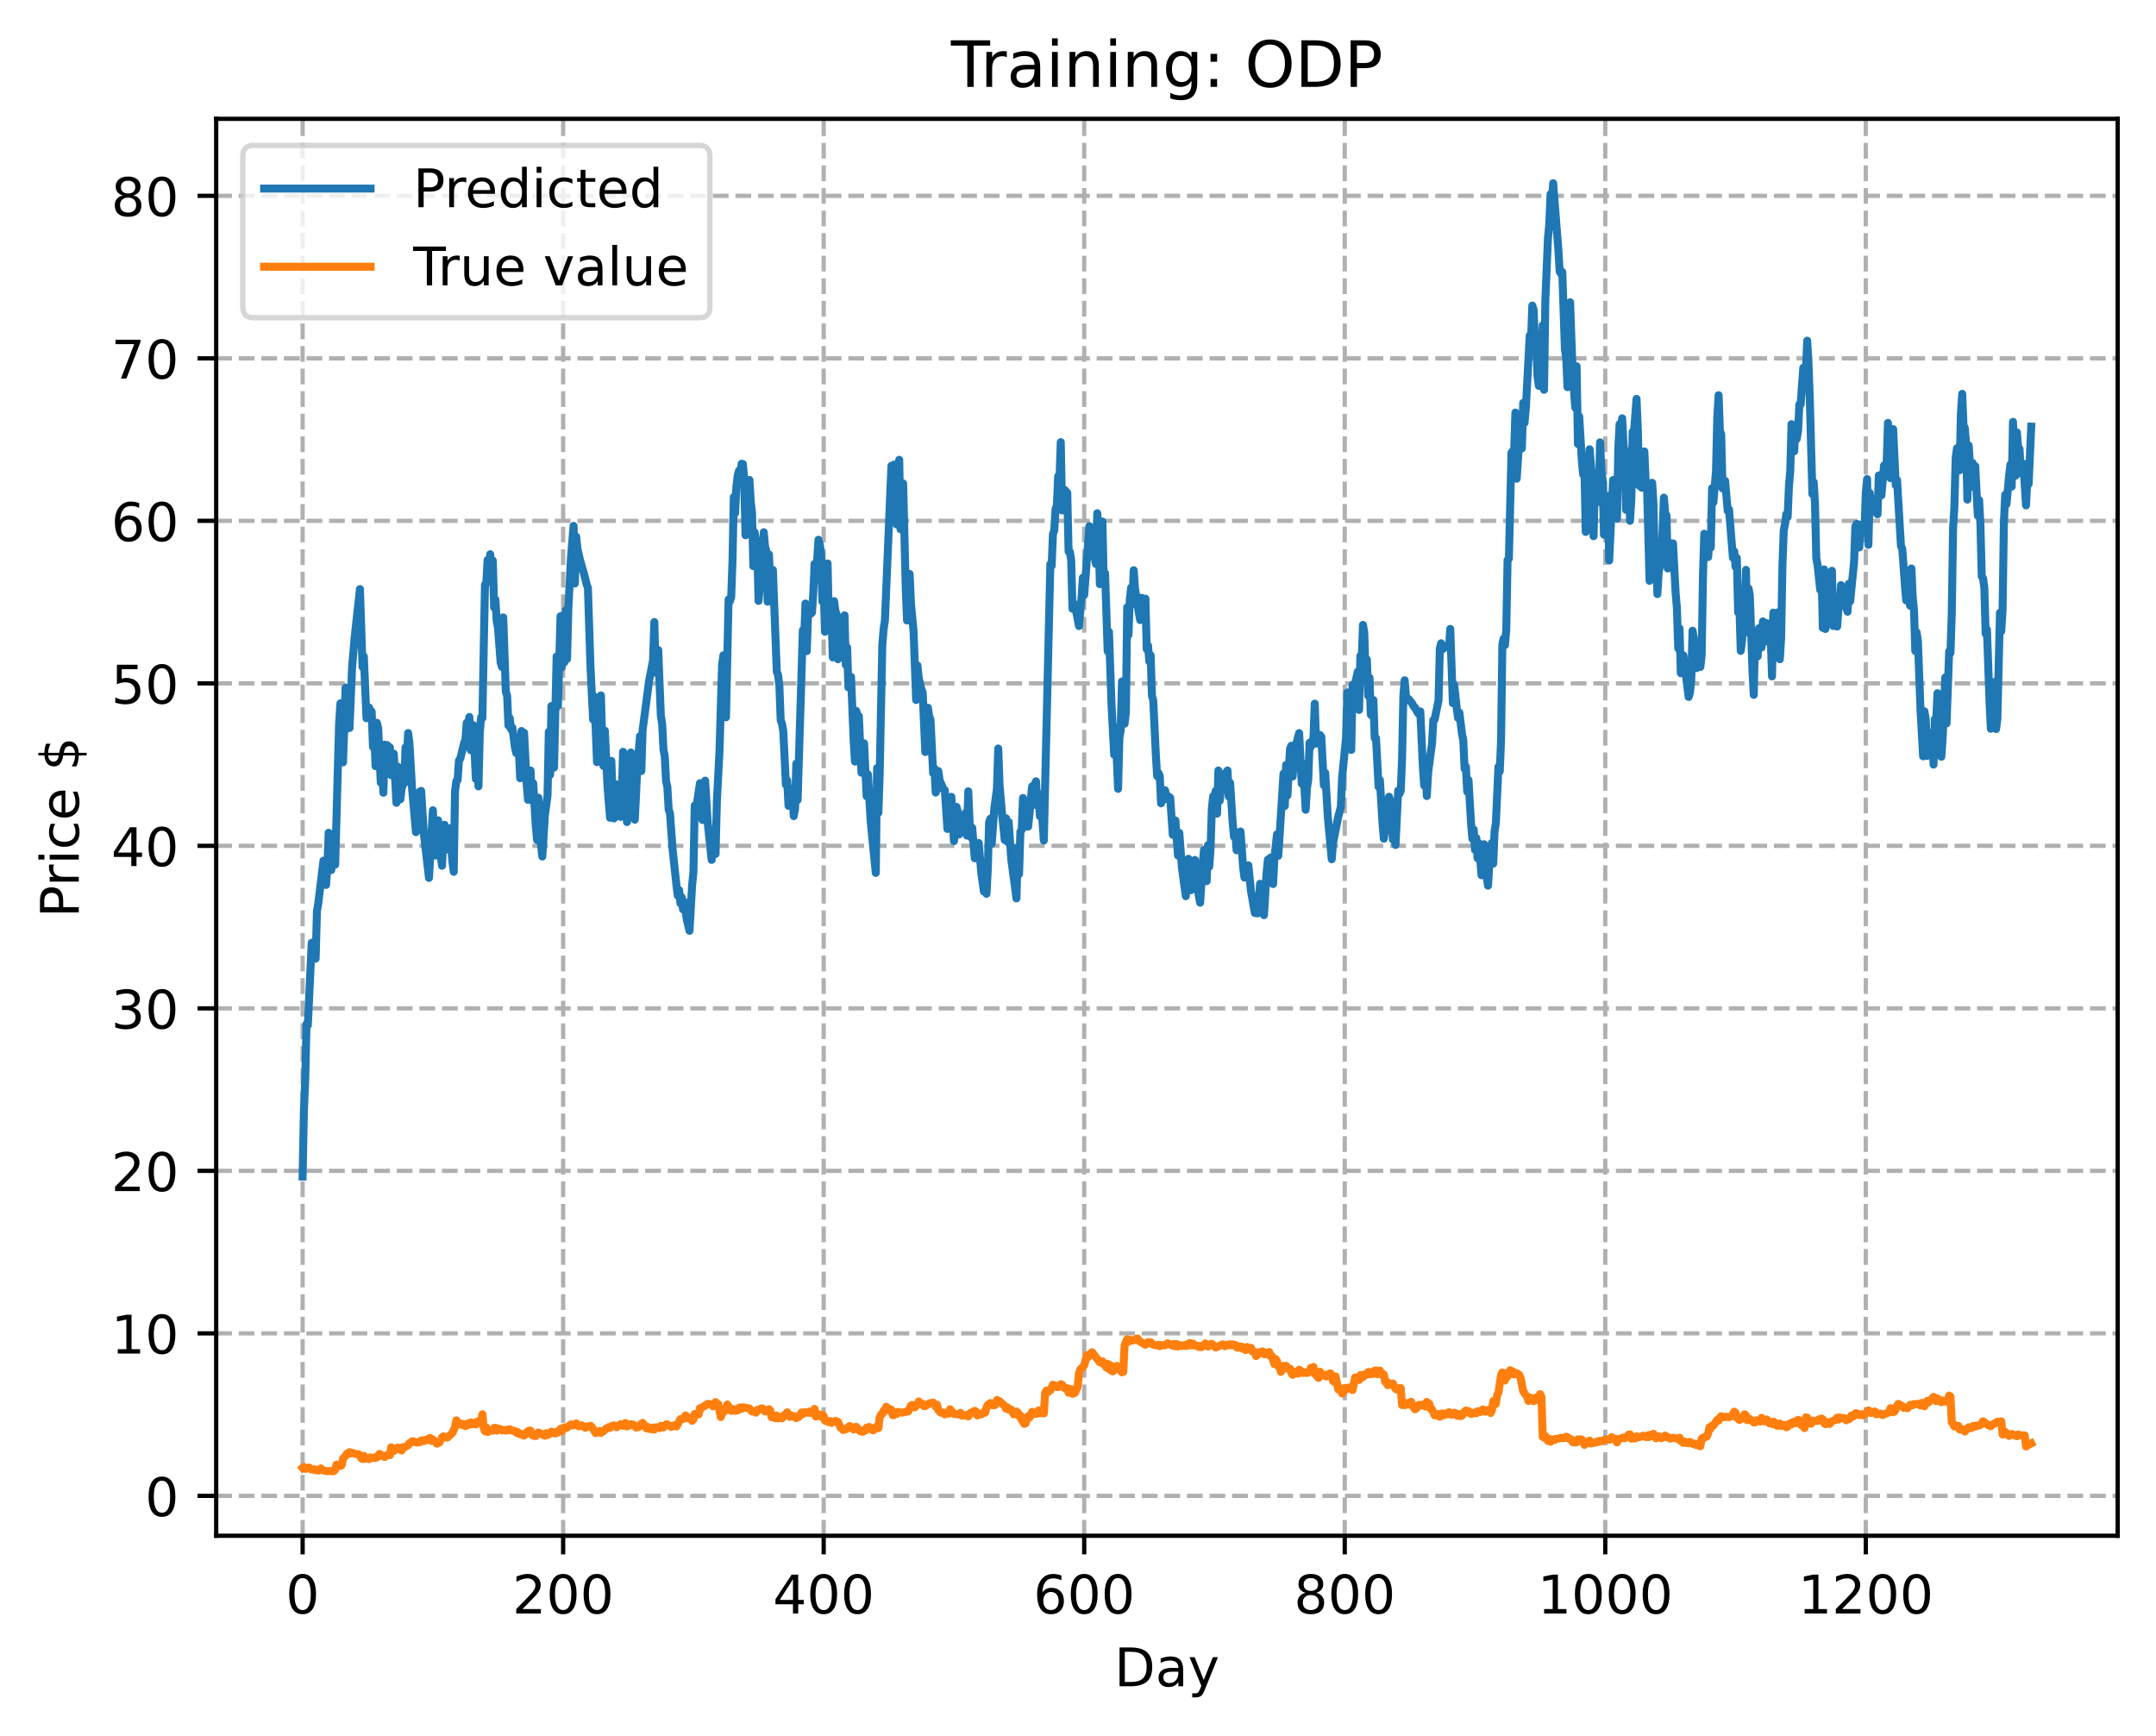 <?xml version="1.0" encoding="utf-8" standalone="no"?>
<!DOCTYPE svg PUBLIC "-//W3C//DTD SVG 1.1//EN"
  "http://www.w3.org/Graphics/SVG/1.1/DTD/svg11.dtd">
<!-- Created with matplotlib (https://matplotlib.org/) -->
<svg height="325.986pt" version="1.1" viewBox="0 0 404.923 325.986" width="404.923pt" xmlns="http://www.w3.org/2000/svg" xmlns:xlink="http://www.w3.org/1999/xlink">
 <defs>
  <style type="text/css">
*{stroke-linecap:butt;stroke-linejoin:round;}
  </style>
 </defs>
 <g id="figure_1">
  <g id="patch_1">
   <path d="M 0 325.986 
L 404.923 325.986 
L 404.923 0 
L 0 0 
z
" style="fill:#ffffff;"/>
  </g>
  <g id="axes_1">
   <g id="patch_2">
    <path d="M 40.603 288.43 
L 397.723 288.43 
L 397.723 22.318 
L 40.603 22.318 
z
" style="fill:#ffffff;"/>
   </g>
   <g id="matplotlib.axis_1">
    <g id="xtick_1">
     <g id="line2d_1">
      <path clip-path="url(#p81ede84bc8)" d="M 56.836 288.43 
L 56.836 22.318 
" style="fill:none;stroke:#b0b0b0;stroke-dasharray:2.96,1.28;stroke-dashoffset:0;stroke-width:0.8;"/>
     </g>
     <g id="line2d_2">
      <defs>
       <path d="M 0 0 
L 0 3.5 
" id="m72590f2a13" style="stroke:#000000;stroke-width:0.8;"/>
      </defs>
      <g>
       <use style="stroke:#000000;stroke-width:0.8;" x="56.836" xlink:href="#m72590f2a13" y="288.43"/>
      </g>
     </g>
     <g id="text_1">
      <!-- 0 -->
      <defs>
       <path d="M 31.781 66.406 
Q 24.172 66.406 20.328 58.906 
Q 16.5 51.422 16.5 36.375 
Q 16.5 21.391 20.328 13.891 
Q 24.172 6.391 31.781 6.391 
Q 39.453 6.391 43.281 13.891 
Q 47.125 21.391 47.125 36.375 
Q 47.125 51.422 43.281 58.906 
Q 39.453 66.406 31.781 66.406 
z
M 31.781 74.219 
Q 44.047 74.219 50.516 64.516 
Q 56.984 54.828 56.984 36.375 
Q 56.984 17.969 50.516 8.266 
Q 44.047 -1.422 31.781 -1.422 
Q 19.531 -1.422 13.062 8.266 
Q 6.594 17.969 6.594 36.375 
Q 6.594 54.828 13.062 64.516 
Q 19.531 74.219 31.781 74.219 
z
" id="DejaVuSans-48"/>
      </defs>
      <g transform="translate(53.655 303.029)scale(0.1 -0.1)">
       <use xlink:href="#DejaVuSans-48"/>
      </g>
     </g>
    </g>
    <g id="xtick_2">
     <g id="line2d_3">
      <path clip-path="url(#p81ede84bc8)" d="M 105.766 288.43 
L 105.766 22.318 
" style="fill:none;stroke:#b0b0b0;stroke-dasharray:2.96,1.28;stroke-dashoffset:0;stroke-width:0.8;"/>
     </g>
     <g id="line2d_4">
      <g>
       <use style="stroke:#000000;stroke-width:0.8;" x="105.766" xlink:href="#m72590f2a13" y="288.43"/>
      </g>
     </g>
     <g id="text_2">
      <!-- 200 -->
      <defs>
       <path d="M 19.188 8.297 
L 53.609 8.297 
L 53.609 0 
L 7.328 0 
L 7.328 8.297 
Q 12.938 14.109 22.625 23.891 
Q 32.328 33.688 34.812 36.531 
Q 39.547 41.844 41.422 45.531 
Q 43.312 49.219 43.312 52.781 
Q 43.312 58.594 39.234 62.25 
Q 35.156 65.922 28.609 65.922 
Q 23.969 65.922 18.812 64.312 
Q 13.672 62.703 7.812 59.422 
L 7.812 69.391 
Q 13.766 71.781 18.938 73 
Q 24.125 74.219 28.422 74.219 
Q 39.75 74.219 46.484 68.547 
Q 53.219 62.891 53.219 53.422 
Q 53.219 48.922 51.531 44.891 
Q 49.859 40.875 45.406 35.406 
Q 44.188 33.984 37.641 27.219 
Q 31.109 20.453 19.188 8.297 
z
" id="DejaVuSans-50"/>
      </defs>
      <g transform="translate(96.223 303.029)scale(0.1 -0.1)">
       <use xlink:href="#DejaVuSans-50"/>
       <use x="63.623" xlink:href="#DejaVuSans-48"/>
       <use x="127.246" xlink:href="#DejaVuSans-48"/>
      </g>
     </g>
    </g>
    <g id="xtick_3">
     <g id="line2d_5">
      <path clip-path="url(#p81ede84bc8)" d="M 154.697 288.43 
L 154.697 22.318 
" style="fill:none;stroke:#b0b0b0;stroke-dasharray:2.96,1.28;stroke-dashoffset:0;stroke-width:0.8;"/>
     </g>
     <g id="line2d_6">
      <g>
       <use style="stroke:#000000;stroke-width:0.8;" x="154.697" xlink:href="#m72590f2a13" y="288.43"/>
      </g>
     </g>
     <g id="text_3">
      <!-- 400 -->
      <defs>
       <path d="M 37.797 64.312 
L 12.891 25.391 
L 37.797 25.391 
z
M 35.203 72.906 
L 47.609 72.906 
L 47.609 25.391 
L 58.016 25.391 
L 58.016 17.188 
L 47.609 17.188 
L 47.609 0 
L 37.797 0 
L 37.797 17.188 
L 4.891 17.188 
L 4.891 26.703 
z
" id="DejaVuSans-52"/>
      </defs>
      <g transform="translate(145.153 303.029)scale(0.1 -0.1)">
       <use xlink:href="#DejaVuSans-52"/>
       <use x="63.623" xlink:href="#DejaVuSans-48"/>
       <use x="127.246" xlink:href="#DejaVuSans-48"/>
      </g>
     </g>
    </g>
    <g id="xtick_4">
     <g id="line2d_7">
      <path clip-path="url(#p81ede84bc8)" d="M 203.628 288.43 
L 203.628 22.318 
" style="fill:none;stroke:#b0b0b0;stroke-dasharray:2.96,1.28;stroke-dashoffset:0;stroke-width:0.8;"/>
     </g>
     <g id="line2d_8">
      <g>
       <use style="stroke:#000000;stroke-width:0.8;" x="203.628" xlink:href="#m72590f2a13" y="288.43"/>
      </g>
     </g>
     <g id="text_4">
      <!-- 600 -->
      <defs>
       <path d="M 33.016 40.375 
Q 26.375 40.375 22.484 35.828 
Q 18.609 31.297 18.609 23.391 
Q 18.609 15.531 22.484 10.953 
Q 26.375 6.391 33.016 6.391 
Q 39.656 6.391 43.531 10.953 
Q 47.406 15.531 47.406 23.391 
Q 47.406 31.297 43.531 35.828 
Q 39.656 40.375 33.016 40.375 
z
M 52.594 71.297 
L 52.594 62.312 
Q 48.875 64.062 45.094 64.984 
Q 41.312 65.922 37.594 65.922 
Q 27.828 65.922 22.672 59.328 
Q 17.531 52.734 16.797 39.406 
Q 19.672 43.656 24.016 45.922 
Q 28.375 48.188 33.594 48.188 
Q 44.578 48.188 50.953 41.516 
Q 57.328 34.859 57.328 23.391 
Q 57.328 12.156 50.688 5.359 
Q 44.047 -1.422 33.016 -1.422 
Q 20.359 -1.422 13.672 8.266 
Q 6.984 17.969 6.984 36.375 
Q 6.984 53.656 15.188 63.938 
Q 23.391 74.219 37.203 74.219 
Q 40.922 74.219 44.703 73.484 
Q 48.484 72.75 52.594 71.297 
z
" id="DejaVuSans-54"/>
      </defs>
      <g transform="translate(194.084 303.029)scale(0.1 -0.1)">
       <use xlink:href="#DejaVuSans-54"/>
       <use x="63.623" xlink:href="#DejaVuSans-48"/>
       <use x="127.246" xlink:href="#DejaVuSans-48"/>
      </g>
     </g>
    </g>
    <g id="xtick_5">
     <g id="line2d_9">
      <path clip-path="url(#p81ede84bc8)" d="M 252.558 288.43 
L 252.558 22.318 
" style="fill:none;stroke:#b0b0b0;stroke-dasharray:2.96,1.28;stroke-dashoffset:0;stroke-width:0.8;"/>
     </g>
     <g id="line2d_10">
      <g>
       <use style="stroke:#000000;stroke-width:0.8;" x="252.558" xlink:href="#m72590f2a13" y="288.43"/>
      </g>
     </g>
     <g id="text_5">
      <!-- 800 -->
      <defs>
       <path d="M 31.781 34.625 
Q 24.75 34.625 20.719 30.859 
Q 16.703 27.094 16.703 20.516 
Q 16.703 13.922 20.719 10.156 
Q 24.75 6.391 31.781 6.391 
Q 38.812 6.391 42.859 10.172 
Q 46.922 13.969 46.922 20.516 
Q 46.922 27.094 42.891 30.859 
Q 38.875 34.625 31.781 34.625 
z
M 21.922 38.812 
Q 15.578 40.375 12.031 44.719 
Q 8.5 49.078 8.5 55.328 
Q 8.5 64.062 14.719 69.141 
Q 20.953 74.219 31.781 74.219 
Q 42.672 74.219 48.875 69.141 
Q 55.078 64.062 55.078 55.328 
Q 55.078 49.078 51.531 44.719 
Q 48 40.375 41.703 38.812 
Q 48.828 37.156 52.797 32.312 
Q 56.781 27.484 56.781 20.516 
Q 56.781 9.906 50.312 4.234 
Q 43.844 -1.422 31.781 -1.422 
Q 19.734 -1.422 13.25 4.234 
Q 6.781 9.906 6.781 20.516 
Q 6.781 27.484 10.781 32.312 
Q 14.797 37.156 21.922 38.812 
z
M 18.312 54.391 
Q 18.312 48.734 21.844 45.562 
Q 25.391 42.391 31.781 42.391 
Q 38.141 42.391 41.719 45.562 
Q 45.312 48.734 45.312 54.391 
Q 45.312 60.062 41.719 63.234 
Q 38.141 66.406 31.781 66.406 
Q 25.391 66.406 21.844 63.234 
Q 18.312 60.062 18.312 54.391 
z
" id="DejaVuSans-56"/>
      </defs>
      <g transform="translate(243.015 303.029)scale(0.1 -0.1)">
       <use xlink:href="#DejaVuSans-56"/>
       <use x="63.623" xlink:href="#DejaVuSans-48"/>
       <use x="127.246" xlink:href="#DejaVuSans-48"/>
      </g>
     </g>
    </g>
    <g id="xtick_6">
     <g id="line2d_11">
      <path clip-path="url(#p81ede84bc8)" d="M 301.489 288.43 
L 301.489 22.318 
" style="fill:none;stroke:#b0b0b0;stroke-dasharray:2.96,1.28;stroke-dashoffset:0;stroke-width:0.8;"/>
     </g>
     <g id="line2d_12">
      <g>
       <use style="stroke:#000000;stroke-width:0.8;" x="301.489" xlink:href="#m72590f2a13" y="288.43"/>
      </g>
     </g>
     <g id="text_6">
      <!-- 1000 -->
      <defs>
       <path d="M 12.406 8.297 
L 28.516 8.297 
L 28.516 63.922 
L 10.984 60.406 
L 10.984 69.391 
L 28.422 72.906 
L 38.281 72.906 
L 38.281 8.297 
L 54.391 8.297 
L 54.391 0 
L 12.406 0 
z
" id="DejaVuSans-49"/>
      </defs>
      <g transform="translate(288.764 303.029)scale(0.1 -0.1)">
       <use xlink:href="#DejaVuSans-49"/>
       <use x="63.623" xlink:href="#DejaVuSans-48"/>
       <use x="127.246" xlink:href="#DejaVuSans-48"/>
       <use x="190.869" xlink:href="#DejaVuSans-48"/>
      </g>
     </g>
    </g>
    <g id="xtick_7">
     <g id="line2d_13">
      <path clip-path="url(#p81ede84bc8)" d="M 350.419 288.43 
L 350.419 22.318 
" style="fill:none;stroke:#b0b0b0;stroke-dasharray:2.96,1.28;stroke-dashoffset:0;stroke-width:0.8;"/>
     </g>
     <g id="line2d_14">
      <g>
       <use style="stroke:#000000;stroke-width:0.8;" x="350.419" xlink:href="#m72590f2a13" y="288.43"/>
      </g>
     </g>
     <g id="text_7">
      <!-- 1200 -->
      <g transform="translate(337.694 303.029)scale(0.1 -0.1)">
       <use xlink:href="#DejaVuSans-49"/>
       <use x="63.623" xlink:href="#DejaVuSans-50"/>
       <use x="127.246" xlink:href="#DejaVuSans-48"/>
       <use x="190.869" xlink:href="#DejaVuSans-48"/>
      </g>
     </g>
    </g>
    <g id="text_8">
     <!-- Day -->
     <defs>
      <path d="M 19.672 64.797 
L 19.672 8.109 
L 31.594 8.109 
Q 46.688 8.109 53.688 14.938 
Q 60.688 21.781 60.688 36.531 
Q 60.688 51.172 53.688 57.984 
Q 46.688 64.797 31.594 64.797 
z
M 9.812 72.906 
L 30.078 72.906 
Q 51.266 72.906 61.172 64.094 
Q 71.094 55.281 71.094 36.531 
Q 71.094 17.672 61.125 8.828 
Q 51.172 0 30.078 0 
L 9.812 0 
z
" id="DejaVuSans-68"/>
      <path d="M 34.281 27.484 
Q 23.391 27.484 19.188 25 
Q 14.984 22.516 14.984 16.5 
Q 14.984 11.719 18.141 8.906 
Q 21.297 6.109 26.703 6.109 
Q 34.188 6.109 38.703 11.406 
Q 43.219 16.703 43.219 25.484 
L 43.219 27.484 
z
M 52.203 31.203 
L 52.203 0 
L 43.219 0 
L 43.219 8.297 
Q 40.141 3.328 35.547 0.953 
Q 30.953 -1.422 24.312 -1.422 
Q 15.922 -1.422 10.953 3.297 
Q 6 8.016 6 15.922 
Q 6 25.141 12.172 29.828 
Q 18.359 34.516 30.609 34.516 
L 43.219 34.516 
L 43.219 35.406 
Q 43.219 41.609 39.141 45 
Q 35.062 48.391 27.688 48.391 
Q 23 48.391 18.547 47.266 
Q 14.109 46.141 10.016 43.891 
L 10.016 52.203 
Q 14.938 54.109 19.578 55.047 
Q 24.219 56 28.609 56 
Q 40.484 56 46.344 49.844 
Q 52.203 43.703 52.203 31.203 
z
" id="DejaVuSans-97"/>
      <path d="M 32.172 -5.078 
Q 28.375 -14.844 24.75 -17.812 
Q 21.141 -20.797 15.094 -20.797 
L 7.906 -20.797 
L 7.906 -13.281 
L 13.188 -13.281 
Q 16.891 -13.281 18.938 -11.516 
Q 21 -9.766 23.484 -3.219 
L 25.094 0.875 
L 2.984 54.688 
L 12.5 54.688 
L 29.594 11.922 
L 46.688 54.688 
L 56.203 54.688 
z
" id="DejaVuSans-121"/>
     </defs>
     <g transform="translate(209.29 316.707)scale(0.1 -0.1)">
      <use xlink:href="#DejaVuSans-68"/>
      <use x="77.002" xlink:href="#DejaVuSans-97"/>
      <use x="138.281" xlink:href="#DejaVuSans-121"/>
     </g>
    </g>
   </g>
   <g id="matplotlib.axis_2">
    <g id="ytick_1">
     <g id="line2d_15">
      <path clip-path="url(#p81ede84bc8)" d="M 40.603 280.943 
L 397.723 280.943 
" style="fill:none;stroke:#b0b0b0;stroke-dasharray:2.96,1.28;stroke-dashoffset:0;stroke-width:0.8;"/>
     </g>
     <g id="line2d_16">
      <defs>
       <path d="M 0 0 
L -3.5 0 
" id="md848d2ec0c" style="stroke:#000000;stroke-width:0.8;"/>
      </defs>
      <g>
       <use style="stroke:#000000;stroke-width:0.8;" x="40.603" xlink:href="#md848d2ec0c" y="280.943"/>
      </g>
     </g>
     <g id="text_9">
      <!-- 0 -->
      <g transform="translate(27.241 284.742)scale(0.1 -0.1)">
       <use xlink:href="#DejaVuSans-48"/>
      </g>
     </g>
    </g>
    <g id="ytick_2">
     <g id="line2d_17">
      <path clip-path="url(#p81ede84bc8)" d="M 40.603 250.422 
L 397.723 250.422 
" style="fill:none;stroke:#b0b0b0;stroke-dasharray:2.96,1.28;stroke-dashoffset:0;stroke-width:0.8;"/>
     </g>
     <g id="line2d_18">
      <g>
       <use style="stroke:#000000;stroke-width:0.8;" x="40.603" xlink:href="#md848d2ec0c" y="250.422"/>
      </g>
     </g>
     <g id="text_10">
      <!-- 10 -->
      <g transform="translate(20.878 254.221)scale(0.1 -0.1)">
       <use xlink:href="#DejaVuSans-49"/>
       <use x="63.623" xlink:href="#DejaVuSans-48"/>
      </g>
     </g>
    </g>
    <g id="ytick_3">
     <g id="line2d_19">
      <path clip-path="url(#p81ede84bc8)" d="M 40.603 219.902 
L 397.723 219.902 
" style="fill:none;stroke:#b0b0b0;stroke-dasharray:2.96,1.28;stroke-dashoffset:0;stroke-width:0.8;"/>
     </g>
     <g id="line2d_20">
      <g>
       <use style="stroke:#000000;stroke-width:0.8;" x="40.603" xlink:href="#md848d2ec0c" y="219.902"/>
      </g>
     </g>
     <g id="text_11">
      <!-- 20 -->
      <g transform="translate(20.878 223.701)scale(0.1 -0.1)">
       <use xlink:href="#DejaVuSans-50"/>
       <use x="63.623" xlink:href="#DejaVuSans-48"/>
      </g>
     </g>
    </g>
    <g id="ytick_4">
     <g id="line2d_21">
      <path clip-path="url(#p81ede84bc8)" d="M 40.603 189.381 
L 397.723 189.381 
" style="fill:none;stroke:#b0b0b0;stroke-dasharray:2.96,1.28;stroke-dashoffset:0;stroke-width:0.8;"/>
     </g>
     <g id="line2d_22">
      <g>
       <use style="stroke:#000000;stroke-width:0.8;" x="40.603" xlink:href="#md848d2ec0c" y="189.381"/>
      </g>
     </g>
     <g id="text_12">
      <!-- 30 -->
      <defs>
       <path d="M 40.578 39.312 
Q 47.656 37.797 51.625 33 
Q 55.609 28.219 55.609 21.188 
Q 55.609 10.406 48.188 4.484 
Q 40.766 -1.422 27.094 -1.422 
Q 22.516 -1.422 17.656 -0.516 
Q 12.797 0.391 7.625 2.203 
L 7.625 11.719 
Q 11.719 9.328 16.594 8.109 
Q 21.484 6.891 26.812 6.891 
Q 36.078 6.891 40.938 10.547 
Q 45.797 14.203 45.797 21.188 
Q 45.797 27.641 41.281 31.266 
Q 36.766 34.906 28.719 34.906 
L 20.219 34.906 
L 20.219 43.016 
L 29.109 43.016 
Q 36.375 43.016 40.234 45.922 
Q 44.094 48.828 44.094 54.297 
Q 44.094 59.906 40.109 62.906 
Q 36.141 65.922 28.719 65.922 
Q 24.656 65.922 20.016 65.031 
Q 15.375 64.156 9.812 62.312 
L 9.812 71.094 
Q 15.438 72.656 20.344 73.438 
Q 25.25 74.219 29.594 74.219 
Q 40.828 74.219 47.359 69.109 
Q 53.906 64.016 53.906 55.328 
Q 53.906 49.266 50.438 45.094 
Q 46.969 40.922 40.578 39.312 
z
" id="DejaVuSans-51"/>
      </defs>
      <g transform="translate(20.878 193.181)scale(0.1 -0.1)">
       <use xlink:href="#DejaVuSans-51"/>
       <use x="63.623" xlink:href="#DejaVuSans-48"/>
      </g>
     </g>
    </g>
    <g id="ytick_5">
     <g id="line2d_23">
      <path clip-path="url(#p81ede84bc8)" d="M 40.603 158.861 
L 397.723 158.861 
" style="fill:none;stroke:#b0b0b0;stroke-dasharray:2.96,1.28;stroke-dashoffset:0;stroke-width:0.8;"/>
     </g>
     <g id="line2d_24">
      <g>
       <use style="stroke:#000000;stroke-width:0.8;" x="40.603" xlink:href="#md848d2ec0c" y="158.861"/>
      </g>
     </g>
     <g id="text_13">
      <!-- 40 -->
      <g transform="translate(20.878 162.66)scale(0.1 -0.1)">
       <use xlink:href="#DejaVuSans-52"/>
       <use x="63.623" xlink:href="#DejaVuSans-48"/>
      </g>
     </g>
    </g>
    <g id="ytick_6">
     <g id="line2d_25">
      <path clip-path="url(#p81ede84bc8)" d="M 40.603 128.341 
L 397.723 128.341 
" style="fill:none;stroke:#b0b0b0;stroke-dasharray:2.96,1.28;stroke-dashoffset:0;stroke-width:0.8;"/>
     </g>
     <g id="line2d_26">
      <g>
       <use style="stroke:#000000;stroke-width:0.8;" x="40.603" xlink:href="#md848d2ec0c" y="128.341"/>
      </g>
     </g>
     <g id="text_14">
      <!-- 50 -->
      <defs>
       <path d="M 10.797 72.906 
L 49.516 72.906 
L 49.516 64.594 
L 19.828 64.594 
L 19.828 46.734 
Q 21.969 47.469 24.109 47.828 
Q 26.266 48.188 28.422 48.188 
Q 40.625 48.188 47.75 41.5 
Q 54.891 34.812 54.891 23.391 
Q 54.891 11.625 47.562 5.094 
Q 40.234 -1.422 26.906 -1.422 
Q 22.312 -1.422 17.547 -0.641 
Q 12.797 0.141 7.719 1.703 
L 7.719 11.625 
Q 12.109 9.234 16.797 8.062 
Q 21.484 6.891 26.703 6.891 
Q 35.156 6.891 40.078 11.328 
Q 45.016 15.766 45.016 23.391 
Q 45.016 31 40.078 35.438 
Q 35.156 39.891 26.703 39.891 
Q 22.75 39.891 18.812 39.016 
Q 14.891 38.141 10.797 36.281 
z
" id="DejaVuSans-53"/>
      </defs>
      <g transform="translate(20.878 132.14)scale(0.1 -0.1)">
       <use xlink:href="#DejaVuSans-53"/>
       <use x="63.623" xlink:href="#DejaVuSans-48"/>
      </g>
     </g>
    </g>
    <g id="ytick_7">
     <g id="line2d_27">
      <path clip-path="url(#p81ede84bc8)" d="M 40.603 97.82 
L 397.723 97.82 
" style="fill:none;stroke:#b0b0b0;stroke-dasharray:2.96,1.28;stroke-dashoffset:0;stroke-width:0.8;"/>
     </g>
     <g id="line2d_28">
      <g>
       <use style="stroke:#000000;stroke-width:0.8;" x="40.603" xlink:href="#md848d2ec0c" y="97.82"/>
      </g>
     </g>
     <g id="text_15">
      <!-- 60 -->
      <g transform="translate(20.878 101.619)scale(0.1 -0.1)">
       <use xlink:href="#DejaVuSans-54"/>
       <use x="63.623" xlink:href="#DejaVuSans-48"/>
      </g>
     </g>
    </g>
    <g id="ytick_8">
     <g id="line2d_29">
      <path clip-path="url(#p81ede84bc8)" d="M 40.603 67.3 
L 397.723 67.3 
" style="fill:none;stroke:#b0b0b0;stroke-dasharray:2.96,1.28;stroke-dashoffset:0;stroke-width:0.8;"/>
     </g>
     <g id="line2d_30">
      <g>
       <use style="stroke:#000000;stroke-width:0.8;" x="40.603" xlink:href="#md848d2ec0c" y="67.3"/>
      </g>
     </g>
     <g id="text_16">
      <!-- 70 -->
      <defs>
       <path d="M 8.203 72.906 
L 55.078 72.906 
L 55.078 68.703 
L 28.609 0 
L 18.312 0 
L 43.219 64.594 
L 8.203 64.594 
z
" id="DejaVuSans-55"/>
      </defs>
      <g transform="translate(20.878 71.099)scale(0.1 -0.1)">
       <use xlink:href="#DejaVuSans-55"/>
       <use x="63.623" xlink:href="#DejaVuSans-48"/>
      </g>
     </g>
    </g>
    <g id="ytick_9">
     <g id="line2d_31">
      <path clip-path="url(#p81ede84bc8)" d="M 40.603 36.779 
L 397.723 36.779 
" style="fill:none;stroke:#b0b0b0;stroke-dasharray:2.96,1.28;stroke-dashoffset:0;stroke-width:0.8;"/>
     </g>
     <g id="line2d_32">
      <g>
       <use style="stroke:#000000;stroke-width:0.8;" x="40.603" xlink:href="#md848d2ec0c" y="36.779"/>
      </g>
     </g>
     <g id="text_17">
      <!-- 80 -->
      <g transform="translate(20.878 40.578)scale(0.1 -0.1)">
       <use xlink:href="#DejaVuSans-56"/>
       <use x="63.623" xlink:href="#DejaVuSans-48"/>
      </g>
     </g>
    </g>
    <g id="text_18">
     <!-- Price $ -->
     <defs>
      <path d="M 19.672 64.797 
L 19.672 37.406 
L 32.078 37.406 
Q 38.969 37.406 42.719 40.969 
Q 46.484 44.531 46.484 51.125 
Q 46.484 57.672 42.719 61.234 
Q 38.969 64.797 32.078 64.797 
z
M 9.812 72.906 
L 32.078 72.906 
Q 44.344 72.906 50.609 67.359 
Q 56.891 61.812 56.891 51.125 
Q 56.891 40.328 50.609 34.812 
Q 44.344 29.297 32.078 29.297 
L 19.672 29.297 
L 19.672 0 
L 9.812 0 
z
" id="DejaVuSans-80"/>
      <path d="M 41.109 46.297 
Q 39.594 47.172 37.812 47.578 
Q 36.031 48 33.891 48 
Q 26.266 48 22.188 43.047 
Q 18.109 38.094 18.109 28.812 
L 18.109 0 
L 9.078 0 
L 9.078 54.688 
L 18.109 54.688 
L 18.109 46.188 
Q 20.953 51.172 25.484 53.578 
Q 30.031 56 36.531 56 
Q 37.453 56 38.578 55.875 
Q 39.703 55.766 41.062 55.516 
z
" id="DejaVuSans-114"/>
      <path d="M 9.422 54.688 
L 18.406 54.688 
L 18.406 0 
L 9.422 0 
z
M 9.422 75.984 
L 18.406 75.984 
L 18.406 64.594 
L 9.422 64.594 
z
" id="DejaVuSans-105"/>
      <path d="M 48.781 52.594 
L 48.781 44.188 
Q 44.969 46.297 41.141 47.344 
Q 37.312 48.391 33.406 48.391 
Q 24.656 48.391 19.812 42.844 
Q 14.984 37.312 14.984 27.297 
Q 14.984 17.281 19.812 11.734 
Q 24.656 6.203 33.406 6.203 
Q 37.312 6.203 41.141 7.25 
Q 44.969 8.297 48.781 10.406 
L 48.781 2.094 
Q 45.016 0.344 40.984 -0.531 
Q 36.969 -1.422 32.422 -1.422 
Q 20.062 -1.422 12.781 6.344 
Q 5.516 14.109 5.516 27.297 
Q 5.516 40.672 12.859 48.328 
Q 20.219 56 33.016 56 
Q 37.156 56 41.109 55.141 
Q 45.062 54.297 48.781 52.594 
z
" id="DejaVuSans-99"/>
      <path d="M 56.203 29.594 
L 56.203 25.203 
L 14.891 25.203 
Q 15.484 15.922 20.484 11.062 
Q 25.484 6.203 34.422 6.203 
Q 39.594 6.203 44.453 7.469 
Q 49.312 8.734 54.109 11.281 
L 54.109 2.781 
Q 49.266 0.734 44.188 -0.344 
Q 39.109 -1.422 33.891 -1.422 
Q 20.797 -1.422 13.156 6.188 
Q 5.516 13.812 5.516 26.812 
Q 5.516 40.234 12.766 48.109 
Q 20.016 56 32.328 56 
Q 43.359 56 49.781 48.891 
Q 56.203 41.797 56.203 29.594 
z
M 47.219 32.234 
Q 47.125 39.594 43.094 43.984 
Q 39.062 48.391 32.422 48.391 
Q 24.906 48.391 20.391 44.141 
Q 15.875 39.891 15.188 32.172 
z
" id="DejaVuSans-101"/>
      <path id="DejaVuSans-32"/>
      <path d="M 33.797 -14.703 
L 28.906 -14.703 
L 28.859 0 
Q 23.734 0.094 18.609 1.188 
Q 13.484 2.297 8.297 4.5 
L 8.297 13.281 
Q 13.281 10.156 18.375 8.562 
Q 23.484 6.984 28.906 6.938 
L 28.906 29.203 
Q 18.109 30.953 13.203 35.156 
Q 8.297 39.359 8.297 46.688 
Q 8.297 54.641 13.625 59.219 
Q 18.953 63.812 28.906 64.5 
L 28.906 75.984 
L 33.797 75.984 
L 33.797 64.656 
Q 38.328 64.453 42.578 63.688 
Q 46.828 62.938 50.875 61.625 
L 50.875 53.078 
Q 46.828 55.125 42.547 56.25 
Q 38.281 57.375 33.797 57.562 
L 33.797 36.719 
Q 44.875 35.016 50.094 30.609 
Q 55.328 26.219 55.328 18.609 
Q 55.328 10.359 49.781 5.594 
Q 44.234 0.828 33.797 0.094 
z
M 28.906 37.594 
L 28.906 57.625 
Q 23.25 56.984 20.266 54.391 
Q 17.281 51.812 17.281 47.516 
Q 17.281 43.312 20.031 40.969 
Q 22.797 38.625 28.906 37.594 
z
M 33.797 28.219 
L 33.797 7.078 
Q 39.984 7.906 43.141 10.594 
Q 46.297 13.281 46.297 17.672 
Q 46.297 21.969 43.281 24.5 
Q 40.281 27.047 33.797 28.219 
z
" id="DejaVuSans-36"/>
     </defs>
     <g transform="translate(14.798 172.342)rotate(-90)scale(0.1 -0.1)">
      <use xlink:href="#DejaVuSans-80"/>
      <use x="58.553" xlink:href="#DejaVuSans-114"/>
      <use x="99.666" xlink:href="#DejaVuSans-105"/>
      <use x="127.449" xlink:href="#DejaVuSans-99"/>
      <use x="182.43" xlink:href="#DejaVuSans-101"/>
      <use x="243.953" xlink:href="#DejaVuSans-32"/>
      <use x="275.74" xlink:href="#DejaVuSans-36"/>
     </g>
    </g>
   </g>
   <g id="line2d_33">
    <path clip-path="url(#p81ede84bc8)" d="M 56.836 220.967 
L 57.081 208.454 
L 57.325 202.795 
L 57.57 192.317 
L 57.814 192.569 
L 58.548 177.055 
L 58.793 179.285 
L 59.038 179.841 
L 59.282 180.043 
L 59.527 171.092 
L 59.772 169.699 
L 60.75 161.645 
L 60.995 164.654 
L 61.24 166.207 
L 61.484 162.736 
L 61.729 156.407 
L 61.974 161.152 
L 62.218 163.416 
L 62.463 160.498 
L 62.708 158.93 
L 62.952 162.391 
L 63.686 135.832 
L 63.931 132.1 
L 64.175 139.71 
L 64.42 143.178 
L 64.909 129.125 
L 65.154 136.865 
L 65.399 129.542 
L 65.643 136.731 
L 66.133 125.237 
L 66.622 119.563 
L 67.601 110.632 
L 68.09 125.287 
L 68.335 123.295 
L 68.824 134.894 
L 69.069 132.871 
L 69.313 132.88 
L 69.558 133.433 
L 69.802 133.657 
L 70.047 140.284 
L 70.292 138.127 
L 70.536 143.894 
L 70.781 135.753 
L 71.026 136.74 
L 71.515 146.991 
L 71.76 143.75 
L 72.004 148.889 
L 72.249 139.854 
L 72.494 140.134 
L 72.738 139.947 
L 72.983 140.369 
L 73.228 140.353 
L 73.472 145.587 
L 73.717 144.044 
L 73.962 141.549 
L 74.451 150.782 
L 74.696 143.986 
L 74.94 144.882 
L 75.185 150.125 
L 75.429 148.126 
L 75.674 147.253 
L 75.919 147.126 
L 76.163 140.361 
L 76.408 142.25 
L 76.653 137.669 
L 76.897 139.516 
L 77.387 148.053 
L 78.121 156.294 
L 78.365 153.335 
L 78.61 152.178 
L 78.855 148.672 
L 79.099 148.54 
L 79.589 156.414 
L 80.567 164.883 
L 81.301 152.181 
L 81.546 157.991 
L 81.79 160.682 
L 82.035 156.198 
L 82.28 154.065 
L 82.769 160.722 
L 83.014 162.602 
L 83.258 157.598 
L 83.503 154.903 
L 83.748 159.492 
L 83.992 155.58 
L 84.237 159.578 
L 84.482 155.535 
L 84.971 161.875 
L 85.216 163.737 
L 85.46 148.59 
L 85.705 146.693 
L 85.95 146.471 
L 86.194 142.842 
L 86.439 142.496 
L 87.173 139.529 
L 87.417 138.905 
L 87.662 135.748 
L 87.907 136.242 
L 88.151 134.654 
L 88.396 140.886 
L 88.641 137.798 
L 88.885 136.201 
L 89.375 146.291 
L 89.619 142.154 
L 89.864 147.694 
L 90.109 137.603 
L 90.353 134.711 
L 90.598 134.867 
L 91.087 109.805 
L 91.332 109.549 
L 91.577 105.159 
L 91.821 108.427 
L 92.066 104.094 
L 92.311 106.762 
L 92.555 105.286 
L 92.8 114.079 
L 93.044 112.598 
L 93.289 116.615 
L 93.534 117.946 
L 94.023 124.416 
L 94.268 125.263 
L 94.512 115.957 
L 95.002 129.91 
L 95.246 130.672 
L 95.491 136.272 
L 95.736 134.881 
L 95.98 136.944 
L 96.225 136.662 
L 96.714 140.346 
L 96.959 141.45 
L 97.204 138.642 
L 97.448 140.868 
L 97.693 146.168 
L 97.938 137.296 
L 98.182 137.96 
L 98.427 137.616 
L 98.916 147.204 
L 99.161 150.21 
L 99.405 146.397 
L 99.65 144.719 
L 99.895 150.351 
L 100.139 147.088 
L 100.629 155.201 
L 100.873 157.76 
L 101.118 149.817 
L 101.607 158.59 
L 101.852 160.872 
L 102.341 153.107 
L 102.831 149.446 
L 103.075 137.427 
L 103.32 145.514 
L 103.565 132.602 
L 103.809 140.377 
L 104.054 144.16 
L 104.543 123.294 
L 104.788 132.61 
L 105.277 115.741 
L 105.522 125.321 
L 105.766 115.508 
L 106.011 124.369 
L 106.256 114.601 
L 106.5 123.769 
L 106.745 114.219 
L 107.234 104.726 
L 107.724 98.772 
L 107.968 109.587 
L 108.213 100.793 
L 108.458 103.077 
L 108.947 105.246 
L 109.681 107.746 
L 110.17 109.74 
L 110.415 110.413 
L 110.904 125.323 
L 111.393 135.14 
L 111.638 130.836 
L 112.127 143.146 
L 112.372 134.433 
L 112.617 142.281 
L 112.861 130.604 
L 113.106 139.296 
L 113.351 143.868 
L 113.595 137.222 
L 114.085 147.545 
L 114.574 153.595 
L 114.819 142.898 
L 115.063 149.967 
L 115.308 153.714 
L 115.553 149.363 
L 115.797 147.326 
L 116.042 152.638 
L 116.287 148.568 
L 116.531 153.418 
L 116.776 149.339 
L 117.02 141.197 
L 117.265 148.336 
L 117.754 154.393 
L 118.488 141.329 
L 118.733 147.962 
L 119.222 153.95 
L 119.712 143.873 
L 120.201 138.255 
L 120.446 144.805 
L 120.69 137.134 
L 121.914 127.837 
L 122.648 124.024 
L 122.892 116.829 
L 123.137 126.349 
L 123.381 123.351 
L 123.626 122.084 
L 124.115 134.456 
L 124.36 135.906 
L 124.605 140.76 
L 124.849 142.004 
L 125.094 146.704 
L 125.339 147.805 
L 125.583 152.064 
L 125.828 152.715 
L 126.317 159.461 
L 127.051 166.323 
L 127.296 168.217 
L 127.541 167.163 
L 127.785 169.651 
L 128.03 168.514 
L 128.275 170.798 
L 128.519 169.355 
L 129.008 172.815 
L 129.498 174.817 
L 129.987 166.301 
L 130.232 163.754 
L 130.476 151.291 
L 130.721 152.02 
L 131.455 147.098 
L 131.944 154.004 
L 132.189 147.142 
L 132.434 146.616 
L 132.923 154.578 
L 133.657 161.5 
L 133.902 157.876 
L 134.146 155.961 
L 134.391 160.391 
L 134.636 150.534 
L 135.125 141.15 
L 135.614 124.899 
L 135.859 123.06 
L 136.103 130.779 
L 136.348 134.718 
L 136.837 112.579 
L 137.082 112.914 
L 137.327 112.138 
L 137.571 105.47 
L 137.816 93.343 
L 138.061 96.392 
L 138.305 91.359 
L 138.55 89.293 
L 138.795 88.387 
L 139.039 89.897 
L 139.284 87.098 
L 139.529 87.143 
L 139.773 90.242 
L 140.018 100.526 
L 140.263 91.873 
L 140.507 94.687 
L 140.752 90.139 
L 140.996 94.167 
L 141.241 96.322 
L 141.486 106.336 
L 141.73 99.969 
L 142.22 102.982 
L 142.464 112.852 
L 142.709 109.906 
L 142.954 109.024 
L 143.198 108.922 
L 143.443 99.963 
L 143.688 102.661 
L 143.932 103.475 
L 144.177 113.012 
L 144.422 104.129 
L 144.666 110.207 
L 144.911 109.889 
L 145.156 107.036 
L 145.89 126.168 
L 146.134 126.778 
L 146.379 128.847 
L 146.624 135.326 
L 146.868 135.897 
L 147.113 137.357 
L 147.602 147.374 
L 147.847 146.575 
L 148.091 151.352 
L 148.336 150.283 
L 148.581 148.454 
L 148.825 148.193 
L 149.07 153.274 
L 149.315 151.975 
L 149.559 143.425 
L 149.804 150.241 
L 150.783 118.37 
L 151.027 120.306 
L 151.272 113.356 
L 151.517 122.294 
L 151.761 115.589 
L 152.006 115.255 
L 152.251 115.266 
L 152.495 115.065 
L 152.74 111.484 
L 152.984 105.902 
L 153.229 108.931 
L 153.718 101.373 
L 153.963 102.223 
L 154.208 103.939 
L 154.452 112.968 
L 154.697 110.47 
L 154.942 118.655 
L 155.431 105.825 
L 155.676 117.228 
L 155.92 115.371 
L 156.165 115.015 
L 156.41 123.466 
L 156.654 112.903 
L 156.899 114.763 
L 157.144 115.386 
L 157.388 123.814 
L 157.633 120.56 
L 157.878 119.399 
L 158.122 119.269 
L 158.367 119.318 
L 158.612 115.567 
L 158.856 124.88 
L 159.101 121.595 
L 159.345 129.1 
L 159.59 127.262 
L 159.835 127.119 
L 160.324 139.017 
L 160.569 143.031 
L 160.813 133.513 
L 161.058 134.537 
L 161.303 134.485 
L 161.792 145.129 
L 162.037 141.354 
L 162.281 139.608 
L 162.771 149.553 
L 163.015 145.45 
L 163.505 154.071 
L 164.483 163.945 
L 164.728 144.256 
L 164.972 152.632 
L 165.217 145.349 
L 165.706 121.176 
L 165.951 118.174 
L 166.196 116.541 
L 167.419 87.489 
L 167.664 90.301 
L 167.908 87.256 
L 168.153 88.079 
L 168.398 98.5 
L 168.642 94.36 
L 168.887 86.359 
L 169.132 99.393 
L 169.376 96.163 
L 169.621 90.788 
L 170.11 110.539 
L 170.355 116.534 
L 170.6 116.449 
L 170.844 107.81 
L 171.089 113.374 
L 171.578 118.56 
L 172.067 131.472 
L 172.312 124.985 
L 172.557 127.385 
L 173.046 129.429 
L 173.291 130.061 
L 173.78 141.238 
L 174.025 138.828 
L 174.269 132.92 
L 174.514 134.563 
L 174.759 135.154 
L 175.248 145.196 
L 175.493 144.306 
L 175.737 148.858 
L 175.982 148.216 
L 176.227 144.812 
L 176.471 146.544 
L 177.205 148.214 
L 177.45 148.404 
L 177.939 155.688 
L 178.184 154.092 
L 178.428 153.761 
L 178.673 149.653 
L 179.162 157.974 
L 179.407 156.057 
L 179.652 151.545 
L 179.896 152.515 
L 180.141 156.715 
L 180.386 155.162 
L 180.63 154.789 
L 181.12 154.395 
L 181.364 152.662 
L 181.609 156.94 
L 181.854 148.62 
L 182.098 154.291 
L 182.343 157.255 
L 182.588 155.466 
L 183.077 161.196 
L 183.321 159.329 
L 183.811 158.328 
L 184.3 164.029 
L 184.789 167.44 
L 185.034 165.062 
L 185.279 167.866 
L 185.523 163.153 
L 185.768 154.399 
L 186.013 153.752 
L 186.257 158.468 
L 186.747 151.819 
L 187.236 148.156 
L 187.481 140.585 
L 187.725 147.348 
L 188.215 153.111 
L 188.704 157.762 
L 188.948 153.694 
L 189.193 158.107 
L 189.438 154.358 
L 189.927 161.367 
L 190.906 168.741 
L 191.15 159.113 
L 191.395 164.173 
L 191.64 156.218 
L 191.884 155.869 
L 192.129 149.871 
L 192.374 155.32 
L 192.863 151.202 
L 193.108 155.249 
L 193.842 147.697 
L 194.086 147.848 
L 194.575 146.74 
L 194.82 151.354 
L 195.065 149.102 
L 195.309 153.294 
L 195.554 150.844 
L 196.043 157.862 
L 197.267 105.949 
L 197.511 106.282 
L 197.756 100.294 
L 198.001 99.649 
L 198.245 95.572 
L 198.49 95.016 
L 198.735 89.409 
L 198.979 90.137 
L 199.224 83.049 
L 199.469 95.864 
L 199.713 92.51 
L 199.958 92.014 
L 200.447 92.56 
L 200.692 103.565 
L 200.936 103.641 
L 201.181 105.206 
L 201.426 114.336 
L 201.67 113.331 
L 201.915 113.785 
L 202.649 117.58 
L 203.138 112.042 
L 203.383 108.499 
L 203.628 111.742 
L 204.606 98.816 
L 204.851 102.283 
L 205.34 103.455 
L 205.83 105.925 
L 206.074 96.39 
L 206.319 99.293 
L 206.563 109.709 
L 207.053 97.954 
L 207.297 109.629 
L 207.542 107.656 
L 208.031 122.281 
L 208.276 118.661 
L 208.765 132.49 
L 209.255 141.754 
L 209.499 136.653 
L 209.989 148.159 
L 210.233 138.592 
L 210.478 137.167 
L 210.723 127.994 
L 210.967 128.328 
L 211.212 135.932 
L 211.457 133.786 
L 211.701 114.073 
L 211.946 119.232 
L 212.191 112.536 
L 212.435 110.361 
L 212.68 113.439 
L 212.924 107.096 
L 213.169 110.535 
L 213.903 115.197 
L 214.148 116.45 
L 214.392 112.27 
L 214.637 115.87 
L 214.882 115.188 
L 215.126 112.437 
L 215.371 121.924 
L 215.616 121.275 
L 215.86 124.226 
L 216.105 123.062 
L 216.35 130.661 
L 216.594 131.552 
L 217.084 141.824 
L 217.328 145.77 
L 217.573 145.166 
L 217.818 145.746 
L 218.062 150.877 
L 218.307 150.086 
L 218.551 150.2 
L 218.796 148.409 
L 219.041 149.319 
L 219.775 149.815 
L 220.264 156.796 
L 220.509 154.649 
L 220.753 154.088 
L 221.243 160.686 
L 221.487 156.417 
L 221.977 162.98 
L 222.711 168.311 
L 223.2 161.293 
L 223.445 165.212 
L 223.689 167.198 
L 223.934 162.273 
L 224.179 165.7 
L 224.423 161.507 
L 224.668 164.938 
L 225.157 168.225 
L 225.402 169.545 
L 225.891 161.976 
L 226.136 159.613 
L 226.38 163.55 
L 226.625 165.486 
L 226.87 158.726 
L 227.114 162.783 
L 227.359 159.221 
L 227.604 151.794 
L 227.848 149.539 
L 228.093 149.518 
L 228.338 148.519 
L 228.582 152.811 
L 228.827 144.705 
L 229.072 150.409 
L 229.316 148.198 
L 230.05 145.412 
L 230.539 144.706 
L 230.784 149.597 
L 231.029 147.03 
L 231.518 154.613 
L 231.763 157.178 
L 232.007 156.242 
L 232.252 159.696 
L 232.497 159.029 
L 232.741 159.09 
L 232.986 156.168 
L 233.475 162.951 
L 233.72 164.822 
L 233.965 163.337 
L 234.454 162.516 
L 234.943 167.309 
L 235.677 171.481 
L 235.922 169.229 
L 236.167 171.55 
L 236.411 169.664 
L 236.656 165.99 
L 236.9 169.229 
L 237.39 171.878 
L 237.879 163.966 
L 238.124 161.451 
L 238.368 165.114 
L 238.613 161.072 
L 239.102 166.036 
L 239.347 161.156 
L 239.836 156.693 
L 240.081 160.724 
L 241.06 145.296 
L 241.304 151.376 
L 241.549 143.666 
L 241.794 149.405 
L 242.283 140.641 
L 242.527 140.059 
L 242.772 145.837 
L 243.017 142.12 
L 243.506 139.489 
L 243.995 137.687 
L 244.485 147.192 
L 244.729 143.453 
L 245.219 152.082 
L 245.463 148.009 
L 245.708 146.412 
L 245.953 139.502 
L 246.197 140.251 
L 246.442 139.687 
L 246.687 138.516 
L 246.931 132.157 
L 247.176 139.664 
L 247.421 138.547 
L 247.665 138.193 
L 247.91 138.043 
L 248.155 138.385 
L 248.644 147.496 
L 248.888 145.149 
L 249.378 153.389 
L 250.112 161.375 
L 250.356 158.356 
L 251.335 153.405 
L 251.824 151.575 
L 252.069 145.96 
L 252.803 138.613 
L 253.048 130.05 
L 253.292 130.301 
L 253.782 140.844 
L 254.026 128.617 
L 254.271 128.912 
L 254.515 128.331 
L 255.005 126.163 
L 255.249 133.329 
L 255.494 123.182 
L 255.739 124.042 
L 255.983 117.363 
L 256.228 118.801 
L 256.473 126.846 
L 256.717 123.871 
L 256.962 130.667 
L 257.207 127.284 
L 257.451 134.205 
L 257.696 134.421 
L 257.941 131.478 
L 258.185 138.625 
L 258.43 138.636 
L 258.919 147.78 
L 259.164 146.527 
L 259.653 154.643 
L 259.898 157.521 
L 260.143 155.452 
L 260.632 154.45 
L 260.876 149.638 
L 261.121 150.486 
L 261.61 157.672 
L 261.855 155.051 
L 262.1 158.692 
L 262.589 148.503 
L 262.834 149.073 
L 263.078 148.536 
L 263.323 142.502 
L 263.568 130.701 
L 263.812 127.766 
L 264.057 130.797 
L 264.302 131.372 
L 264.546 131.273 
L 265.28 132.198 
L 265.525 132.722 
L 265.77 132.894 
L 266.259 133.883 
L 266.503 134.12 
L 266.748 133.611 
L 267.237 144.109 
L 267.482 147.55 
L 267.727 144.116 
L 267.971 149.507 
L 268.216 145.196 
L 268.705 141.389 
L 268.95 139.676 
L 269.195 135.226 
L 269.439 135.135 
L 270.173 131.56 
L 270.418 121.781 
L 270.663 120.816 
L 270.907 121.959 
L 271.152 121.675 
L 271.886 121.494 
L 272.131 121.603 
L 272.375 118.117 
L 272.864 132.064 
L 273.109 128.521 
L 273.598 133.067 
L 273.843 134.855 
L 274.088 133.84 
L 274.577 137.828 
L 274.822 139.017 
L 275.066 144.366 
L 275.311 143.97 
L 275.556 148.675 
L 275.8 146.494 
L 276.29 154.761 
L 276.534 157.53 
L 276.779 155.797 
L 277.024 159.622 
L 277.268 157.392 
L 277.513 161.202 
L 277.758 158.382 
L 278.247 164.383 
L 278.491 160.585 
L 278.736 158.561 
L 279.225 164.694 
L 279.47 166.343 
L 279.715 162.241 
L 280.204 158.298 
L 280.449 162.205 
L 280.693 156.154 
L 280.938 154.644 
L 281.427 144.006 
L 281.672 144.878 
L 281.917 139.019 
L 282.161 121.016 
L 282.406 119.931 
L 282.651 121.162 
L 282.895 118.259 
L 283.14 105.196 
L 283.385 104.916 
L 283.874 85.032 
L 284.118 84.703 
L 284.363 85.192 
L 284.608 77.49 
L 284.852 89.913 
L 285.342 82.542 
L 285.586 83.202 
L 285.831 84.218 
L 286.076 75.661 
L 286.32 79.433 
L 286.565 76.745 
L 287.299 63.016 
L 287.544 63.878 
L 287.788 57.39 
L 288.033 58.163 
L 288.278 64.157 
L 288.522 64.293 
L 288.767 70.687 
L 289.012 72.484 
L 289.256 72.31 
L 289.501 70.411 
L 289.746 61.08 
L 289.99 73.205 
L 290.235 56.339 
L 290.724 44.75 
L 290.969 42.193 
L 291.213 36.442 
L 291.458 38.293 
L 291.703 34.414 
L 292.681 46.928 
L 292.926 51.005 
L 293.171 51.389 
L 293.415 51.081 
L 293.905 65.488 
L 294.149 67.202 
L 294.394 72.715 
L 294.883 56.771 
L 295.373 70.406 
L 295.862 76.594 
L 296.106 68.788 
L 296.351 83.391 
L 296.596 78.218 
L 297.085 86.442 
L 297.33 89.116 
L 297.574 87.825 
L 297.819 99.904 
L 298.308 91.661 
L 298.553 84.379 
L 299.042 90.219 
L 299.287 100.707 
L 299.532 90.436 
L 299.776 89.983 
L 300.021 92.77 
L 300.266 94.266 
L 300.51 83.077 
L 300.755 88.286 
L 301 90.149 
L 301.244 100.412 
L 301.489 97.672 
L 301.734 97.616 
L 301.978 93.132 
L 302.223 105.28 
L 302.957 90.151 
L 303.201 94.066 
L 303.446 95.103 
L 303.691 97.405 
L 303.935 84.278 
L 304.18 79.66 
L 304.425 80.182 
L 304.669 78.564 
L 304.914 83.366 
L 305.159 85.974 
L 305.403 95.763 
L 305.648 87.951 
L 305.893 84.848 
L 306.137 97.817 
L 306.382 93.802 
L 306.627 81.099 
L 306.871 81.294 
L 307.361 74.917 
L 307.605 80.646 
L 307.85 91.219 
L 308.094 90.472 
L 308.339 91.601 
L 308.584 85.196 
L 308.828 84.785 
L 309.073 90.295 
L 309.318 91.06 
L 309.807 109.081 
L 310.052 104.849 
L 310.296 90.674 
L 310.541 94.614 
L 310.786 105.95 
L 311.03 102.415 
L 311.275 111.576 
L 311.52 107.472 
L 311.764 106.079 
L 312.009 106.148 
L 312.498 93.467 
L 312.743 96.414 
L 312.988 96.809 
L 313.232 106.766 
L 313.477 103.16 
L 313.722 102.018 
L 313.966 102.11 
L 314.211 102.054 
L 314.7 111.306 
L 314.945 114.29 
L 315.189 121.777 
L 315.434 118.017 
L 315.679 126.438 
L 315.923 122.981 
L 316.168 123.107 
L 317.147 130.897 
L 317.391 130.048 
L 317.636 127.757 
L 317.881 118.458 
L 318.125 119.87 
L 318.37 123.698 
L 318.615 125.491 
L 318.859 122.371 
L 319.104 122.726 
L 319.349 125.257 
L 319.593 122.982 
L 319.838 108.133 
L 320.082 100.246 
L 320.572 104.004 
L 320.816 104.625 
L 321.061 101.14 
L 321.306 102.825 
L 321.55 91.694 
L 321.795 94.365 
L 322.284 88.502 
L 322.529 78.338 
L 322.774 74.227 
L 323.018 80.94 
L 323.263 81.548 
L 323.508 91.717 
L 323.752 90.52 
L 323.997 90.299 
L 324.486 95.959 
L 324.731 95.678 
L 325.465 104.756 
L 325.71 103.557 
L 325.954 106.45 
L 326.199 104.788 
L 326.443 115.041 
L 326.688 114.22 
L 326.933 122.236 
L 327.177 120.302 
L 327.422 116.409 
L 327.667 118.13 
L 327.911 107.033 
L 328.156 118.763 
L 328.401 110.537 
L 328.645 111.89 
L 329.135 125.914 
L 329.379 130.506 
L 329.624 119.02 
L 329.869 121.944 
L 330.113 123.262 
L 330.358 117.989 
L 330.847 121.599 
L 331.092 116.71 
L 331.337 119.304 
L 331.581 120.494 
L 331.826 117.046 
L 332.07 119.252 
L 332.315 117.651 
L 332.56 119.471 
L 332.804 127.037 
L 333.049 115.058 
L 333.294 118.594 
L 333.538 120.132 
L 333.783 115.521 
L 334.028 114.966 
L 334.272 123.816 
L 334.517 119.833 
L 334.762 106.33 
L 335.006 99.632 
L 335.251 98.385 
L 335.496 96.539 
L 335.74 97.111 
L 335.985 91.305 
L 336.23 88.425 
L 336.474 79.662 
L 336.719 83.517 
L 336.964 84.768 
L 337.208 80.001 
L 337.453 82.436 
L 337.698 80.959 
L 337.942 75.94 
L 338.187 75.935 
L 338.676 69.077 
L 338.921 71.553 
L 339.165 69.854 
L 339.41 63.984 
L 339.655 68.211 
L 339.899 74.749 
L 340.389 92.807 
L 340.633 90.557 
L 340.878 94.505 
L 341.123 104.799 
L 341.367 106.173 
L 341.857 110.802 
L 342.101 107.054 
L 342.346 117.921 
L 342.591 106.946 
L 342.835 118.132 
L 343.08 112.013 
L 343.325 114.71 
L 343.569 115.987 
L 343.814 108.986 
L 344.058 107.2 
L 344.303 117.569 
L 344.548 116.521 
L 344.792 116.786 
L 345.037 117.674 
L 345.282 114.376 
L 345.526 113.633 
L 345.771 109.891 
L 346.016 112.904 
L 346.26 111.299 
L 346.505 113.326 
L 346.994 114.891 
L 347.239 109.625 
L 347.484 112.939 
L 348.218 105.541 
L 348.462 98.839 
L 348.707 98.391 
L 348.952 99.848 
L 349.196 102.824 
L 349.441 98.514 
L 349.686 98.738 
L 350.175 99.745 
L 350.419 92.524 
L 350.664 89.976 
L 350.909 102.332 
L 351.153 92.559 
L 351.398 94.599 
L 351.643 95.393 
L 352.621 96.58 
L 352.866 89.286 
L 353.111 91.785 
L 353.355 93.02 
L 353.845 87.414 
L 354.089 89.511 
L 354.334 87.231 
L 354.579 79.426 
L 355.068 89.814 
L 355.313 82.023 
L 355.557 80.599 
L 356.046 91.136 
L 356.291 90.172 
L 357.025 102.559 
L 357.27 103.067 
L 357.759 109.823 
L 358.004 112.759 
L 358.248 110.412 
L 358.738 113.764 
L 358.982 106.768 
L 359.227 111.987 
L 359.472 114.59 
L 359.716 122.263 
L 359.961 118.744 
L 360.206 120.413 
L 360.695 133.315 
L 361.184 142.049 
L 361.429 133.598 
L 361.674 135.041 
L 361.918 141.978 
L 362.163 139.518 
L 362.407 138.339 
L 362.897 137.552 
L 363.141 143.598 
L 363.386 135.053 
L 363.631 135.608 
L 363.875 130.19 
L 364.12 131.793 
L 364.609 142.129 
L 364.854 138.612 
L 365.343 127.228 
L 365.588 135.864 
L 366.077 122.329 
L 366.322 122.621 
L 366.567 115.141 
L 366.811 99.194 
L 367.056 95.142 
L 367.301 85.993 
L 367.545 84.181 
L 367.79 87.412 
L 368.034 88.323 
L 368.279 77.84 
L 368.524 73.963 
L 368.768 79.877 
L 369.013 80.384 
L 369.258 83.458 
L 369.502 93.833 
L 369.747 83.675 
L 370.236 91.445 
L 370.481 86.954 
L 370.726 87.798 
L 370.97 87.552 
L 371.46 96.871 
L 371.704 93.917 
L 371.949 98.524 
L 372.194 108.248 
L 372.438 108.576 
L 372.683 110.389 
L 372.928 119.034 
L 373.172 118.244 
L 373.662 131.923 
L 373.906 136.87 
L 374.151 134.334 
L 374.395 133.801 
L 374.64 128.07 
L 374.885 136.928 
L 375.129 135.057 
L 375.619 115.082 
L 375.863 118.55 
L 376.108 114.579 
L 376.353 98.234 
L 376.597 92.912 
L 376.842 94.7 
L 377.331 89.329 
L 377.576 87.26 
L 377.821 91.391 
L 378.065 79.235 
L 378.31 85.921 
L 378.555 89.332 
L 378.799 81.199 
L 379.044 84.159 
L 379.289 84.308 
L 379.533 88.915 
L 379.778 88.909 
L 380.022 87.105 
L 380.512 94.916 
L 380.756 90.048 
L 381.001 90.928 
L 381.49 80.126 
L 381.49 80.126 
" style="fill:none;stroke:#1f77b4;stroke-linecap:square;stroke-width:1.5;"/>
   </g>
   <g id="line2d_34">
    <path clip-path="url(#p81ede84bc8)" d="M 56.836 275.693 
L 57.081 275.51 
L 57.325 275.876 
L 58.059 275.632 
L 58.304 275.907 
L 58.793 276.029 
L 59.038 275.937 
L 59.282 276.12 
L 59.527 276.059 
L 59.772 276.212 
L 60.261 275.785 
L 60.506 276.09 
L 60.995 276.212 
L 61.24 276.304 
L 62.218 276.273 
L 62.463 276.334 
L 62.708 276.273 
L 62.952 276.029 
L 63.197 275.083 
L 63.441 275.266 
L 63.686 275.205 
L 63.931 275.327 
L 64.175 275.174 
L 64.42 273.954 
L 64.909 273.404 
L 65.154 273.007 
L 65.399 273.038 
L 65.643 272.733 
L 65.888 272.977 
L 66.133 272.855 
L 66.867 273.099 
L 67.356 273.129 
L 67.601 273.404 
L 67.845 273.862 
L 68.09 274.015 
L 68.335 273.435 
L 68.579 273.984 
L 68.824 273.862 
L 69.069 273.892 
L 69.313 274.045 
L 69.558 273.709 
L 69.802 273.801 
L 70.292 273.77 
L 70.536 273.831 
L 70.781 273.526 
L 71.026 273.587 
L 71.27 273.068 
L 72.249 273.648 
L 72.738 273.252 
L 73.228 273.282 
L 73.472 271.817 
L 73.962 272.519 
L 74.206 272.214 
L 74.696 271.878 
L 74.94 272.183 
L 75.185 271.909 
L 75.429 272.428 
L 75.674 271.787 
L 75.919 271.848 
L 76.653 271.42 
L 76.897 271.024 
L 77.142 270.963 
L 77.387 270.718 
L 77.631 270.688 
L 78.121 270.901 
L 78.365 270.932 
L 78.61 270.84 
L 78.855 270.871 
L 79.099 270.535 
L 79.344 270.505 
L 79.589 270.657 
L 79.833 270.444 
L 80.078 270.505 
L 80.567 270.138 
L 80.812 270.077 
L 81.056 270.627 
L 81.301 270.352 
L 81.546 270.657 
L 81.79 270.779 
L 82.035 271.146 
L 82.28 270.963 
L 82.524 270.932 
L 83.014 269.955 
L 83.258 269.772 
L 83.992 270.016 
L 84.971 269.131 
L 85.46 268.033 
L 85.705 266.751 
L 85.95 267.27 
L 86.194 267.239 
L 86.439 267.514 
L 86.684 267.605 
L 86.928 267.422 
L 87.173 267.727 
L 87.417 267.849 
L 87.662 267.727 
L 87.907 267.331 
L 88.151 267.575 
L 88.396 267.147 
L 88.641 267.209 
L 88.885 267.483 
L 89.13 267.239 
L 89.375 267.514 
L 89.619 266.995 
L 89.864 267.331 
L 90.109 267.209 
L 90.353 266.934 
L 90.598 265.621 
L 90.843 268.185 
L 91.087 268.796 
L 91.332 268.094 
L 91.577 268.948 
L 92.066 268.643 
L 92.555 268.704 
L 92.8 268.185 
L 93.044 268.155 
L 93.289 268.704 
L 93.534 268.307 
L 94.023 268.429 
L 94.268 268.643 
L 94.757 268.582 
L 95.002 268.704 
L 95.246 268.521 
L 95.491 268.582 
L 95.736 268.429 
L 95.98 268.643 
L 96.714 268.765 
L 96.959 269.07 
L 97.204 268.948 
L 97.448 269.284 
L 97.693 269.223 
L 97.938 269.467 
L 98.182 269.437 
L 98.427 269.62 
L 98.916 269.009 
L 99.405 268.673 
L 99.65 268.704 
L 99.895 269.498 
L 100.384 269.711 
L 100.629 269.711 
L 101.118 269.04 
L 101.607 269.284 
L 102.341 269.65 
L 102.586 269.162 
L 102.831 269.528 
L 103.075 269.375 
L 103.565 268.887 
L 103.809 269.131 
L 104.299 269.223 
L 104.543 268.887 
L 104.788 269.04 
L 105.032 268.796 
L 105.277 268.338 
L 105.522 268.796 
L 106.011 268.063 
L 106.256 268.216 
L 106.5 268.124 
L 107.234 267.514 
L 107.479 267.697 
L 107.724 267.697 
L 108.213 267.331 
L 108.702 267.88 
L 109.192 267.666 
L 109.436 267.88 
L 109.681 267.88 
L 109.926 268.155 
L 110.17 267.91 
L 110.415 267.972 
L 110.904 267.788 
L 111.149 268.002 
L 111.883 269.162 
L 112.617 268.765 
L 112.861 269.131 
L 113.351 268.765 
L 113.84 268.307 
L 114.085 268.277 
L 114.329 268.033 
L 114.574 268.155 
L 114.819 267.849 
L 115.308 267.697 
L 115.797 268.063 
L 116.531 267.483 
L 116.776 267.514 
L 117.02 267.788 
L 117.265 267.361 
L 117.51 267.27 
L 117.754 267.91 
L 117.999 267.666 
L 118.244 267.727 
L 118.488 267.483 
L 118.978 267.575 
L 119.467 268.124 
L 119.712 268.002 
L 119.956 268.033 
L 120.446 267.392 
L 120.69 267.239 
L 121.424 268.277 
L 121.669 268.002 
L 121.914 268.368 
L 122.158 268.277 
L 122.403 268.429 
L 122.648 268.094 
L 122.892 268.49 
L 123.137 268.124 
L 123.381 268.063 
L 123.871 268.216 
L 124.115 267.788 
L 124.36 267.849 
L 124.605 268.094 
L 125.094 267.514 
L 125.339 267.514 
L 125.828 267.849 
L 126.073 268.002 
L 126.562 267.697 
L 127.051 267.91 
L 127.785 266.537 
L 128.275 266.507 
L 128.764 265.835 
L 129.008 266.018 
L 129.253 266.415 
L 129.498 266.323 
L 129.742 266.507 
L 129.987 266.842 
L 130.232 266.598 
L 130.476 265.56 
L 130.721 265.621 
L 130.966 265.56 
L 131.21 265.652 
L 131.455 264.462 
L 131.7 264.492 
L 132.434 263.943 
L 132.678 263.882 
L 132.923 263.668 
L 133.657 263.79 
L 133.902 264.126 
L 134.146 263.882 
L 134.391 263.332 
L 134.636 263.607 
L 134.88 263.699 
L 135.369 266.14 
L 135.859 264.889 
L 136.103 265.042 
L 136.593 263.79 
L 137.082 264.492 
L 137.327 264.981 
L 137.816 264.645 
L 138.061 264.981 
L 138.305 264.858 
L 138.55 264.889 
L 138.795 264.401 
L 139.039 264.34 
L 139.284 264.614 
L 139.529 264.309 
L 140.752 264.523 
L 141.241 265.103 
L 141.73 265.103 
L 141.975 265.316 
L 142.22 264.797 
L 142.464 264.828 
L 142.954 264.523 
L 143.198 264.523 
L 143.443 264.736 
L 143.688 265.103 
L 144.422 264.675 
L 144.666 264.889 
L 144.911 266.171 
L 145.156 266.201 
L 145.4 265.835 
L 145.645 266.354 
L 145.89 265.866 
L 146.134 266.384 
L 146.624 266.171 
L 146.868 266.384 
L 147.113 265.896 
L 147.357 265.805 
L 147.847 265.255 
L 148.336 266.11 
L 148.581 265.805 
L 148.825 266.049 
L 149.315 266.018 
L 149.559 266.354 
L 149.804 266.049 
L 150.049 266.11 
L 150.538 265.286 
L 150.783 265.56 
L 151.027 265.225 
L 151.761 265.347 
L 152.006 265.103 
L 152.251 265.347 
L 152.74 265.255 
L 152.984 264.614 
L 153.229 266.049 
L 153.474 265.713 
L 153.718 265.591 
L 154.208 266.079 
L 154.452 265.713 
L 154.697 265.957 
L 154.942 266.812 
L 155.676 267.086 
L 155.92 266.873 
L 156.165 267.239 
L 156.41 267.025 
L 156.654 267.025 
L 156.899 266.873 
L 157.388 267.056 
L 157.878 268.155 
L 158.122 268.277 
L 158.367 268.582 
L 159.101 268.338 
L 159.345 267.972 
L 159.59 267.819 
L 160.079 268.124 
L 160.324 268.49 
L 160.569 268.307 
L 160.813 267.972 
L 161.547 268.796 
L 162.037 268.918 
L 162.281 268.582 
L 162.526 268.673 
L 162.771 268.124 
L 163.015 268.185 
L 163.26 268.002 
L 163.749 268.521 
L 163.994 268.643 
L 164.239 268.46 
L 164.483 268.002 
L 164.728 267.972 
L 164.972 268.216 
L 165.217 266.201 
L 165.462 265.682 
L 165.706 265.53 
L 165.951 264.95 
L 166.196 264.981 
L 166.44 264.218 
L 166.685 264.797 
L 166.93 264.523 
L 167.174 264.797 
L 167.419 264.767 
L 167.664 265.774 
L 167.908 265.774 
L 168.153 265.56 
L 168.398 265.56 
L 168.642 265.164 
L 169.376 265.316 
L 170.6 265.072 
L 171.089 263.973 
L 171.333 263.882 
L 171.578 264.279 
L 171.823 264.309 
L 172.067 264.065 
L 172.557 263.21 
L 172.801 263.638 
L 173.046 263.729 
L 173.291 263.668 
L 173.535 264.095 
L 173.78 264.095 
L 174.025 263.821 
L 174.269 263.79 
L 174.514 263.577 
L 175.248 263.424 
L 175.737 264.187 
L 175.982 263.821 
L 176.227 264.858 
L 176.716 265.316 
L 177.205 265.286 
L 177.45 265.652 
L 177.694 265.347 
L 178.184 265.499 
L 178.428 264.675 
L 179.162 265.56 
L 179.896 265.652 
L 180.141 265.621 
L 180.386 265.347 
L 180.63 265.866 
L 181.364 265.805 
L 181.609 265.713 
L 181.854 266.018 
L 182.343 265.316 
L 182.588 265.347 
L 182.832 265.072 
L 183.077 264.981 
L 183.321 265.133 
L 183.566 265.835 
L 184.055 265.53 
L 184.3 265.652 
L 184.789 265.194 
L 185.034 265.316 
L 185.279 264.34 
L 185.523 263.851 
L 185.768 263.79 
L 186.013 263.516 
L 186.257 263.882 
L 186.747 263.943 
L 186.991 263.76 
L 187.236 262.936 
L 187.481 263.363 
L 187.725 263.149 
L 188.704 264.065 
L 188.948 264.584 
L 189.193 264.309 
L 189.438 264.736 
L 189.927 264.736 
L 190.416 265.652 
L 190.661 265.53 
L 190.906 265.103 
L 191.15 265.286 
L 191.395 265.988 
L 191.64 265.835 
L 191.884 266.659 
L 192.374 267.422 
L 192.618 267.331 
L 193.108 265.957 
L 193.352 266.232 
L 193.842 265.164 
L 194.086 265.621 
L 194.331 265.347 
L 194.575 265.53 
L 194.82 265.499 
L 195.065 264.889 
L 195.309 265.286 
L 195.554 265.408 
L 195.799 265.011 
L 196.043 265.469 
L 196.288 261.623 
L 196.533 261.165 
L 196.777 261.501 
L 197.022 261.104 
L 197.267 261.135 
L 197.756 260.067 
L 198.001 260.433 
L 198.245 260.219 
L 198.49 260.525 
L 198.979 260.464 
L 199.224 259.975 
L 199.469 260.067 
L 199.958 260.708 
L 200.447 260.708 
L 200.692 261.562 
L 200.936 261.532 
L 201.181 260.891 
L 201.426 261.776 
L 201.915 261.562 
L 202.404 260.433 
L 202.649 257.93 
L 202.894 257.167 
L 203.383 256.771 
L 203.628 256.404 
L 204.117 254.543 
L 204.362 254.878 
L 204.606 254.42 
L 205.096 253.963 
L 206.074 255.214 
L 206.563 255.855 
L 206.808 255.916 
L 207.053 255.672 
L 207.297 256.252 
L 207.542 256.313 
L 207.787 256.832 
L 208.031 256.13 
L 208.276 257.137 
L 208.521 256.404 
L 208.765 257.473 
L 209.01 257.564 
L 209.255 256.74 
L 209.499 257.076 
L 209.744 256.526 
L 209.989 256.771 
L 210.233 257.259 
L 210.478 256.801 
L 210.723 257.747 
L 210.967 257.656 
L 211.212 252.62 
L 211.701 251.521 
L 211.946 252.009 
L 212.191 251.643 
L 212.435 251.796 
L 213.169 251.674 
L 213.414 251.429 
L 213.658 251.399 
L 213.903 251.826 
L 215.126 252.559 
L 215.616 252.07 
L 216.105 252.101 
L 216.35 252.437 
L 217.084 252.681 
L 217.328 252.681 
L 217.573 252.559 
L 217.818 252.833 
L 218.062 252.62 
L 218.796 252.681 
L 219.285 252.284 
L 220.264 252.742 
L 220.509 252.406 
L 220.753 252.864 
L 220.998 252.437 
L 221.243 252.894 
L 221.487 252.62 
L 221.977 252.803 
L 222.221 252.65 
L 222.466 252.65 
L 222.711 252.803 
L 222.955 252.467 
L 223.2 252.711 
L 223.445 252.223 
L 223.689 252.681 
L 223.934 252.345 
L 224.179 252.437 
L 224.423 252.711 
L 224.912 252.742 
L 225.157 252.986 
L 225.402 252.803 
L 225.646 253.017 
L 226.38 252.315 
L 226.625 252.742 
L 226.87 252.894 
L 227.359 252.437 
L 227.604 252.406 
L 228.093 252.833 
L 228.338 253.078 
L 229.072 252.742 
L 229.561 252.498 
L 229.806 252.528 
L 230.05 252.833 
L 230.539 252.559 
L 230.784 252.65 
L 231.029 252.467 
L 231.273 252.681 
L 231.518 252.498 
L 232.007 252.589 
L 232.252 253.047 
L 232.497 253.139 
L 232.741 252.864 
L 232.986 252.986 
L 233.231 252.925 
L 233.475 253.352 
L 233.72 253.352 
L 233.965 253.566 
L 234.209 252.986 
L 234.699 253.322 
L 234.943 253.139 
L 235.188 253.81 
L 235.677 253.932 
L 235.922 254.695 
L 236.411 254.237 
L 236.656 253.932 
L 237.145 253.81 
L 237.39 254.298 
L 237.634 254.359 
L 238.124 253.993 
L 238.368 253.932 
L 238.613 254.695 
L 238.858 254.665 
L 239.347 256.191 
L 239.592 255.245 
L 239.836 255.672 
L 240.081 256.618 
L 240.326 256.74 
L 240.57 257.656 
L 240.815 257.228 
L 241.06 256.526 
L 241.304 256.587 
L 241.549 256.526 
L 242.038 257.167 
L 242.283 257.045 
L 242.527 257.869 
L 242.772 258.205 
L 243.017 257.595 
L 243.261 257.93 
L 243.506 257.9 
L 243.751 257.991 
L 243.995 257.259 
L 244.485 257.564 
L 244.729 257.869 
L 244.974 257.747 
L 245.463 257.869 
L 245.708 257.778 
L 245.953 257.503 
L 246.197 256.893 
L 246.442 257.076 
L 246.687 256.74 
L 246.931 258.022 
L 247.176 257.656 
L 247.421 258.602 
L 247.665 258.785 
L 247.91 257.625 
L 248.155 258.113 
L 248.399 258.236 
L 248.644 258.205 
L 248.888 258.449 
L 249.133 258.51 
L 249.378 258.113 
L 249.622 258.083 
L 249.867 257.93 
L 250.112 258.48 
L 250.356 259.395 
L 250.601 259.548 
L 250.846 258.51 
L 251.335 260.952 
L 251.58 260.647 
L 252.069 261.715 
L 252.314 261.41 
L 252.558 260.677 
L 252.803 260.952 
L 253.048 260.647 
L 253.292 260.83 
L 253.537 260.555 
L 254.026 261.074 
L 254.515 258.693 
L 254.76 259.182 
L 255.249 259.182 
L 255.494 258.266 
L 255.739 258.327 
L 255.983 258.663 
L 256.228 258.144 
L 256.473 258.266 
L 256.717 258.174 
L 256.962 257.686 
L 257.207 257.686 
L 257.451 258.113 
L 257.941 258.022 
L 258.185 257.442 
L 258.43 257.381 
L 258.675 258.083 
L 258.919 257.595 
L 259.164 257.411 
L 259.409 258.144 
L 259.653 257.991 
L 259.898 258.174 
L 260.143 259.517 
L 260.387 259.395 
L 260.632 260.158 
L 261.121 259.853 
L 261.366 260.097 
L 261.61 259.853 
L 262.1 260.83 
L 262.344 260.982 
L 262.589 260.982 
L 262.834 260.708 
L 263.078 260.708 
L 263.323 263.882 
L 263.568 263.668 
L 263.812 263.912 
L 264.057 263.607 
L 264.302 263.516 
L 264.546 263.79 
L 265.036 263.271 
L 265.525 264.431 
L 265.77 264.675 
L 266.014 264.523 
L 266.503 263.851 
L 266.993 263.882 
L 267.237 264.004 
L 267.482 263.729 
L 267.727 264.187 
L 267.971 263.302 
L 268.461 263.699 
L 268.705 264.614 
L 268.95 264.706 
L 269.439 265.805 
L 269.684 265.744 
L 269.929 265.866 
L 270.173 265.56 
L 270.418 266.079 
L 270.663 265.53 
L 270.907 265.469 
L 271.152 265.805 
L 271.641 265.469 
L 271.886 265.621 
L 272.131 265.225 
L 272.62 265.713 
L 273.109 265.316 
L 273.354 265.408 
L 273.598 265.835 
L 273.843 265.927 
L 274.088 265.591 
L 274.332 265.957 
L 274.577 265.866 
L 274.822 265.591 
L 275.066 265.103 
L 275.311 264.919 
L 275.556 265.194 
L 275.8 265.011 
L 276.045 265.408 
L 276.29 265.56 
L 276.534 265.499 
L 276.779 265.316 
L 277.024 265.316 
L 277.268 265.438 
L 277.513 265.042 
L 278.002 265.194 
L 278.491 264.706 
L 278.736 265.042 
L 278.981 265.133 
L 279.47 264.797 
L 279.715 265.011 
L 279.959 265.377 
L 280.204 264.889 
L 280.449 263.149 
L 280.938 263.668 
L 281.183 261.99 
L 281.427 261.593 
L 281.917 258.236 
L 282.161 257.778 
L 282.651 259.273 
L 282.895 257.9 
L 283.14 258.51 
L 283.629 257.35 
L 283.874 257.869 
L 284.118 257.564 
L 284.363 258.144 
L 284.852 257.9 
L 285.342 258.236 
L 285.586 258.815 
L 286.076 261.288 
L 286.565 262.02 
L 286.81 262.234 
L 287.054 263.119 
L 287.299 262.478 
L 287.544 262.569 
L 287.788 262.997 
L 288.033 263.149 
L 288.278 263.058 
L 288.522 262.478 
L 288.767 262.814 
L 289.256 261.837 
L 289.501 262.356 
L 289.746 269.864 
L 289.99 270.016 
L 290.235 269.711 
L 290.724 270.627 
L 290.969 270.23 
L 291.213 270.779 
L 291.458 270.474 
L 291.703 270.383 
L 291.947 270.444 
L 292.192 270.23 
L 292.437 270.261 
L 293.171 270.047 
L 293.66 270.108 
L 293.905 270.047 
L 294.149 269.833 
L 294.394 269.925 
L 294.639 270.2 
L 295.128 270.352 
L 295.373 270.871 
L 295.617 270.657 
L 295.862 270.932 
L 296.106 270.871 
L 296.351 270.322 
L 296.596 270.413 
L 296.84 270.322 
L 297.085 270.383 
L 297.33 270.566 
L 297.574 271.359 
L 298.553 270.566 
L 298.798 271.115 
L 299.287 270.993 
L 299.532 270.901 
L 299.776 270.932 
L 300.021 270.718 
L 300.266 270.779 
L 300.51 270.596 
L 300.755 270.688 
L 301.489 270.352 
L 302.223 270.413 
L 302.712 269.925 
L 303.201 270.383 
L 303.446 270.23 
L 303.691 270.901 
L 303.935 270.322 
L 304.914 269.986 
L 305.159 270.108 
L 305.403 269.864 
L 305.648 269.833 
L 305.893 269.437 
L 306.137 269.406 
L 306.382 270.2 
L 306.627 270.138 
L 307.116 270.169 
L 307.361 269.772 
L 307.85 269.925 
L 308.584 269.65 
L 308.828 269.711 
L 309.073 269.894 
L 309.318 269.62 
L 309.562 269.925 
L 309.807 269.498 
L 310.052 269.498 
L 310.296 269.742 
L 310.541 269.284 
L 311.03 270.138 
L 311.275 270.016 
L 311.52 269.742 
L 312.009 270.108 
L 312.743 269.62 
L 312.988 269.955 
L 313.232 269.894 
L 313.722 270.2 
L 314.211 270.016 
L 314.945 270.2 
L 315.189 270.169 
L 315.434 270.016 
L 315.679 270.657 
L 315.923 270.596 
L 316.168 270.993 
L 316.413 270.749 
L 316.657 270.993 
L 317.147 271.054 
L 317.391 270.81 
L 318.125 271.268 
L 318.37 271.146 
L 318.615 271.42 
L 319.104 271.329 
L 319.349 271.634 
L 319.593 270.23 
L 319.838 270.016 
L 320.082 270.047 
L 320.327 269.772 
L 320.572 269.803 
L 320.816 269.162 
L 321.061 268.063 
L 321.306 268.277 
L 321.55 267.727 
L 321.795 267.727 
L 322.529 266.659 
L 322.774 266.812 
L 323.018 266.232 
L 323.263 265.988 
L 323.752 266.171 
L 324.242 266.079 
L 324.731 266.171 
L 325.22 265.988 
L 325.71 265.133 
L 325.954 265.347 
L 326.199 266.262 
L 326.688 266.69 
L 326.933 266.293 
L 327.177 266.476 
L 327.667 265.621 
L 327.911 265.835 
L 328.156 266.72 
L 328.645 266.507 
L 328.89 266.812 
L 329.135 266.842 
L 329.379 267.147 
L 329.624 267.147 
L 329.869 266.751 
L 330.603 266.995 
L 330.847 266.293 
L 331.337 266.934 
L 331.826 266.598 
L 332.315 267.331 
L 332.56 267.27 
L 332.804 267.453 
L 333.049 266.995 
L 333.294 267.147 
L 333.538 267.605 
L 333.783 267.788 
L 334.028 267.453 
L 334.272 267.361 
L 334.517 267.819 
L 335.006 267.605 
L 335.496 268.063 
L 335.74 267.941 
L 335.985 267.453 
L 336.23 267.361 
L 336.474 267.514 
L 336.719 267.086 
L 336.964 267.025 
L 337.208 267.3 
L 337.453 267.086 
L 337.698 266.659 
L 337.942 266.781 
L 338.187 267.544 
L 338.431 267.727 
L 338.676 267.361 
L 338.921 268.216 
L 339.165 266.201 
L 339.41 266.232 
L 339.655 266.995 
L 339.899 266.995 
L 340.144 267.392 
L 340.389 266.812 
L 340.633 266.934 
L 341.123 266.842 
L 341.367 266.873 
L 341.612 266.568 
L 341.857 266.72 
L 342.101 266.415 
L 342.346 266.568 
L 342.591 267.27 
L 342.835 267.483 
L 343.08 267.178 
L 343.325 267.117 
L 343.569 267.453 
L 344.058 266.934 
L 344.792 266.629 
L 345.037 266.262 
L 345.282 266.629 
L 345.526 266.201 
L 345.771 266.354 
L 346.26 266.323 
L 346.505 266.415 
L 346.75 266.751 
L 346.994 266.507 
L 347.239 266.568 
L 347.484 266.354 
L 347.728 265.835 
L 347.973 266.079 
L 348.218 265.866 
L 348.462 265.438 
L 348.707 265.438 
L 349.196 265.774 
L 349.686 265.591 
L 349.93 265.835 
L 350.419 265.438 
L 350.664 265.347 
L 350.909 264.889 
L 351.398 265.377 
L 351.887 265.133 
L 352.132 265.103 
L 352.377 265.621 
L 353.111 265.469 
L 353.6 265.774 
L 353.845 265.56 
L 354.334 265.469 
L 354.823 265.194 
L 355.068 264.462 
L 355.313 265.194 
L 355.557 265.225 
L 355.802 265.103 
L 356.046 264.706 
L 356.291 263.973 
L 356.536 263.668 
L 357.27 264.095 
L 357.514 264.401 
L 357.759 264.34 
L 358.248 264.492 
L 358.738 263.851 
L 359.227 263.912 
L 359.472 263.699 
L 359.961 263.729 
L 360.45 263.638 
L 360.695 263.973 
L 360.94 263.485 
L 361.429 264.126 
L 361.918 263.119 
L 362.163 263.424 
L 363.141 262.356 
L 363.631 263.149 
L 363.875 262.63 
L 364.12 262.997 
L 364.365 262.997 
L 364.609 263.363 
L 364.854 263.027 
L 365.343 263.241 
L 365.588 263.149 
L 365.833 262.814 
L 366.077 262.112 
L 366.322 262.295 
L 366.567 267.117 
L 366.811 267.361 
L 367.056 267.91 
L 367.301 267.727 
L 367.545 267.972 
L 367.79 267.788 
L 368.034 268.46 
L 368.279 268.368 
L 368.524 268.521 
L 368.768 268.46 
L 369.013 268.857 
L 369.747 268.063 
L 370.236 268.216 
L 370.481 267.849 
L 370.726 267.819 
L 370.97 267.941 
L 371.215 267.727 
L 371.46 267.788 
L 371.949 267.605 
L 372.438 266.934 
L 373.417 267.666 
L 373.906 267.849 
L 374.395 267.422 
L 374.64 267.361 
L 375.129 267.025 
L 375.619 267.117 
L 375.863 266.934 
L 376.108 269.406 
L 376.353 269.375 
L 376.597 268.918 
L 377.331 269.681 
L 377.821 269.314 
L 378.799 269.742 
L 379.044 269.406 
L 379.289 269.559 
L 380.267 269.589 
L 380.512 271.664 
L 381.246 271.207 
L 381.49 271.085 
L 381.49 271.085 
" style="fill:none;stroke:#ff7f0e;stroke-linecap:square;stroke-width:1.5;"/>
   </g>
   <g id="patch_3">
    <path d="M 40.603 288.43 
L 40.603 22.318 
" style="fill:none;stroke:#000000;stroke-linecap:square;stroke-linejoin:miter;stroke-width:0.8;"/>
   </g>
   <g id="patch_4">
    <path d="M 397.723 288.43 
L 397.723 22.318 
" style="fill:none;stroke:#000000;stroke-linecap:square;stroke-linejoin:miter;stroke-width:0.8;"/>
   </g>
   <g id="patch_5">
    <path d="M 40.603 288.43 
L 397.723 288.43 
" style="fill:none;stroke:#000000;stroke-linecap:square;stroke-linejoin:miter;stroke-width:0.8;"/>
   </g>
   <g id="patch_6">
    <path d="M 40.603 22.318 
L 397.723 22.318 
" style="fill:none;stroke:#000000;stroke-linecap:square;stroke-linejoin:miter;stroke-width:0.8;"/>
   </g>
   <g id="text_19">
    <!-- Training: ODP -->
    <defs>
     <path d="M -0.297 72.906 
L 61.375 72.906 
L 61.375 64.594 
L 35.5 64.594 
L 35.5 0 
L 25.594 0 
L 25.594 64.594 
L -0.297 64.594 
z
" id="DejaVuSans-84"/>
     <path d="M 54.891 33.016 
L 54.891 0 
L 45.906 0 
L 45.906 32.719 
Q 45.906 40.484 42.875 44.328 
Q 39.844 48.188 33.797 48.188 
Q 26.516 48.188 22.312 43.547 
Q 18.109 38.922 18.109 30.906 
L 18.109 0 
L 9.078 0 
L 9.078 54.688 
L 18.109 54.688 
L 18.109 46.188 
Q 21.344 51.125 25.703 53.562 
Q 30.078 56 35.797 56 
Q 45.219 56 50.047 50.172 
Q 54.891 44.344 54.891 33.016 
z
" id="DejaVuSans-110"/>
     <path d="M 45.406 27.984 
Q 45.406 37.75 41.375 43.109 
Q 37.359 48.484 30.078 48.484 
Q 22.859 48.484 18.828 43.109 
Q 14.797 37.75 14.797 27.984 
Q 14.797 18.266 18.828 12.891 
Q 22.859 7.516 30.078 7.516 
Q 37.359 7.516 41.375 12.891 
Q 45.406 18.266 45.406 27.984 
z
M 54.391 6.781 
Q 54.391 -7.172 48.188 -13.984 
Q 42 -20.797 29.203 -20.797 
Q 24.469 -20.797 20.266 -20.094 
Q 16.062 -19.391 12.109 -17.922 
L 12.109 -9.188 
Q 16.062 -11.328 19.922 -12.344 
Q 23.781 -13.375 27.781 -13.375 
Q 36.625 -13.375 41.016 -8.766 
Q 45.406 -4.156 45.406 5.172 
L 45.406 9.625 
Q 42.625 4.781 38.281 2.391 
Q 33.938 0 27.875 0 
Q 17.828 0 11.672 7.656 
Q 5.516 15.328 5.516 27.984 
Q 5.516 40.672 11.672 48.328 
Q 17.828 56 27.875 56 
Q 33.938 56 38.281 53.609 
Q 42.625 51.219 45.406 46.391 
L 45.406 54.688 
L 54.391 54.688 
z
" id="DejaVuSans-103"/>
     <path d="M 11.719 12.406 
L 22.016 12.406 
L 22.016 0 
L 11.719 0 
z
M 11.719 51.703 
L 22.016 51.703 
L 22.016 39.312 
L 11.719 39.312 
z
" id="DejaVuSans-58"/>
     <path d="M 39.406 66.219 
Q 28.656 66.219 22.328 58.203 
Q 16.016 50.203 16.016 36.375 
Q 16.016 22.609 22.328 14.594 
Q 28.656 6.594 39.406 6.594 
Q 50.141 6.594 56.422 14.594 
Q 62.703 22.609 62.703 36.375 
Q 62.703 50.203 56.422 58.203 
Q 50.141 66.219 39.406 66.219 
z
M 39.406 74.219 
Q 54.734 74.219 63.906 63.938 
Q 73.094 53.656 73.094 36.375 
Q 73.094 19.141 63.906 8.859 
Q 54.734 -1.422 39.406 -1.422 
Q 24.031 -1.422 14.812 8.828 
Q 5.609 19.094 5.609 36.375 
Q 5.609 53.656 14.812 63.938 
Q 24.031 74.219 39.406 74.219 
z
" id="DejaVuSans-79"/>
    </defs>
    <g transform="translate(178.603 16.318)scale(0.12 -0.12)">
     <use xlink:href="#DejaVuSans-84"/>
     <use x="46.334" xlink:href="#DejaVuSans-114"/>
     <use x="87.447" xlink:href="#DejaVuSans-97"/>
     <use x="148.727" xlink:href="#DejaVuSans-105"/>
     <use x="176.51" xlink:href="#DejaVuSans-110"/>
     <use x="239.889" xlink:href="#DejaVuSans-105"/>
     <use x="267.672" xlink:href="#DejaVuSans-110"/>
     <use x="331.051" xlink:href="#DejaVuSans-103"/>
     <use x="394.527" xlink:href="#DejaVuSans-58"/>
     <use x="428.219" xlink:href="#DejaVuSans-32"/>
     <use x="460.006" xlink:href="#DejaVuSans-79"/>
     <use x="538.717" xlink:href="#DejaVuSans-68"/>
     <use x="615.719" xlink:href="#DejaVuSans-80"/>
    </g>
   </g>
   <g id="legend_1">
    <g id="patch_7">
     <path d="M 47.603 59.674 
L 131.331 59.674 
Q 133.331 59.674 133.331 57.674 
L 133.331 29.318 
Q 133.331 27.318 131.331 27.318 
L 47.603 27.318 
Q 45.603 27.318 45.603 29.318 
L 45.603 57.674 
Q 45.603 59.674 47.603 59.674 
z
" style="fill:#ffffff;opacity:0.8;stroke:#cccccc;stroke-linejoin:miter;"/>
    </g>
    <g id="line2d_35">
     <path d="M 49.603 35.417 
L 69.603 35.417 
" style="fill:none;stroke:#1f77b4;stroke-linecap:square;stroke-width:1.5;"/>
    </g>
    <g id="line2d_36"/>
    <g id="text_20">
     <!-- Predicted -->
     <defs>
      <path d="M 45.406 46.391 
L 45.406 75.984 
L 54.391 75.984 
L 54.391 0 
L 45.406 0 
L 45.406 8.203 
Q 42.578 3.328 38.25 0.953 
Q 33.938 -1.422 27.875 -1.422 
Q 17.969 -1.422 11.734 6.484 
Q 5.516 14.406 5.516 27.297 
Q 5.516 40.188 11.734 48.094 
Q 17.969 56 27.875 56 
Q 33.938 56 38.25 53.625 
Q 42.578 51.266 45.406 46.391 
z
M 14.797 27.297 
Q 14.797 17.391 18.875 11.75 
Q 22.953 6.109 30.078 6.109 
Q 37.203 6.109 41.297 11.75 
Q 45.406 17.391 45.406 27.297 
Q 45.406 37.203 41.297 42.844 
Q 37.203 48.484 30.078 48.484 
Q 22.953 48.484 18.875 42.844 
Q 14.797 37.203 14.797 27.297 
z
" id="DejaVuSans-100"/>
      <path d="M 18.312 70.219 
L 18.312 54.688 
L 36.812 54.688 
L 36.812 47.703 
L 18.312 47.703 
L 18.312 18.016 
Q 18.312 11.328 20.141 9.422 
Q 21.969 7.516 27.594 7.516 
L 36.812 7.516 
L 36.812 0 
L 27.594 0 
Q 17.188 0 13.234 3.875 
Q 9.281 7.766 9.281 18.016 
L 9.281 47.703 
L 2.688 47.703 
L 2.688 54.688 
L 9.281 54.688 
L 9.281 70.219 
z
" id="DejaVuSans-116"/>
     </defs>
     <g transform="translate(77.603 38.917)scale(0.1 -0.1)">
      <use xlink:href="#DejaVuSans-80"/>
      <use x="58.553" xlink:href="#DejaVuSans-114"/>
      <use x="97.416" xlink:href="#DejaVuSans-101"/>
      <use x="158.939" xlink:href="#DejaVuSans-100"/>
      <use x="222.416" xlink:href="#DejaVuSans-105"/>
      <use x="250.199" xlink:href="#DejaVuSans-99"/>
      <use x="305.18" xlink:href="#DejaVuSans-116"/>
      <use x="344.389" xlink:href="#DejaVuSans-101"/>
      <use x="405.912" xlink:href="#DejaVuSans-100"/>
     </g>
    </g>
    <g id="line2d_37">
     <path d="M 49.603 50.095 
L 69.603 50.095 
" style="fill:none;stroke:#ff7f0e;stroke-linecap:square;stroke-width:1.5;"/>
    </g>
    <g id="line2d_38"/>
    <g id="text_21">
     <!-- True value -->
     <defs>
      <path d="M 8.5 21.578 
L 8.5 54.688 
L 17.484 54.688 
L 17.484 21.922 
Q 17.484 14.156 20.5 10.266 
Q 23.531 6.391 29.594 6.391 
Q 36.859 6.391 41.078 11.031 
Q 45.312 15.672 45.312 23.688 
L 45.312 54.688 
L 54.297 54.688 
L 54.297 0 
L 45.312 0 
L 45.312 8.406 
Q 42.047 3.422 37.719 1 
Q 33.406 -1.422 27.688 -1.422 
Q 18.266 -1.422 13.375 4.438 
Q 8.5 10.297 8.5 21.578 
z
M 31.109 56 
z
" id="DejaVuSans-117"/>
      <path d="M 2.984 54.688 
L 12.5 54.688 
L 29.594 8.797 
L 46.688 54.688 
L 56.203 54.688 
L 35.688 0 
L 23.484 0 
z
" id="DejaVuSans-118"/>
      <path d="M 9.422 75.984 
L 18.406 75.984 
L 18.406 0 
L 9.422 0 
z
" id="DejaVuSans-108"/>
     </defs>
     <g transform="translate(77.603 53.595)scale(0.1 -0.1)">
      <use xlink:href="#DejaVuSans-84"/>
      <use x="46.334" xlink:href="#DejaVuSans-114"/>
      <use x="87.447" xlink:href="#DejaVuSans-117"/>
      <use x="150.826" xlink:href="#DejaVuSans-101"/>
      <use x="212.35" xlink:href="#DejaVuSans-32"/>
      <use x="244.137" xlink:href="#DejaVuSans-118"/>
      <use x="303.316" xlink:href="#DejaVuSans-97"/>
      <use x="364.596" xlink:href="#DejaVuSans-108"/>
      <use x="392.379" xlink:href="#DejaVuSans-117"/>
      <use x="455.758" xlink:href="#DejaVuSans-101"/>
     </g>
    </g>
   </g>
  </g>
 </g>
 <defs>
  <clipPath id="p81ede84bc8">
   <rect height="266.112" width="357.12" x="40.603" y="22.318"/>
  </clipPath>
 </defs>
</svg>
